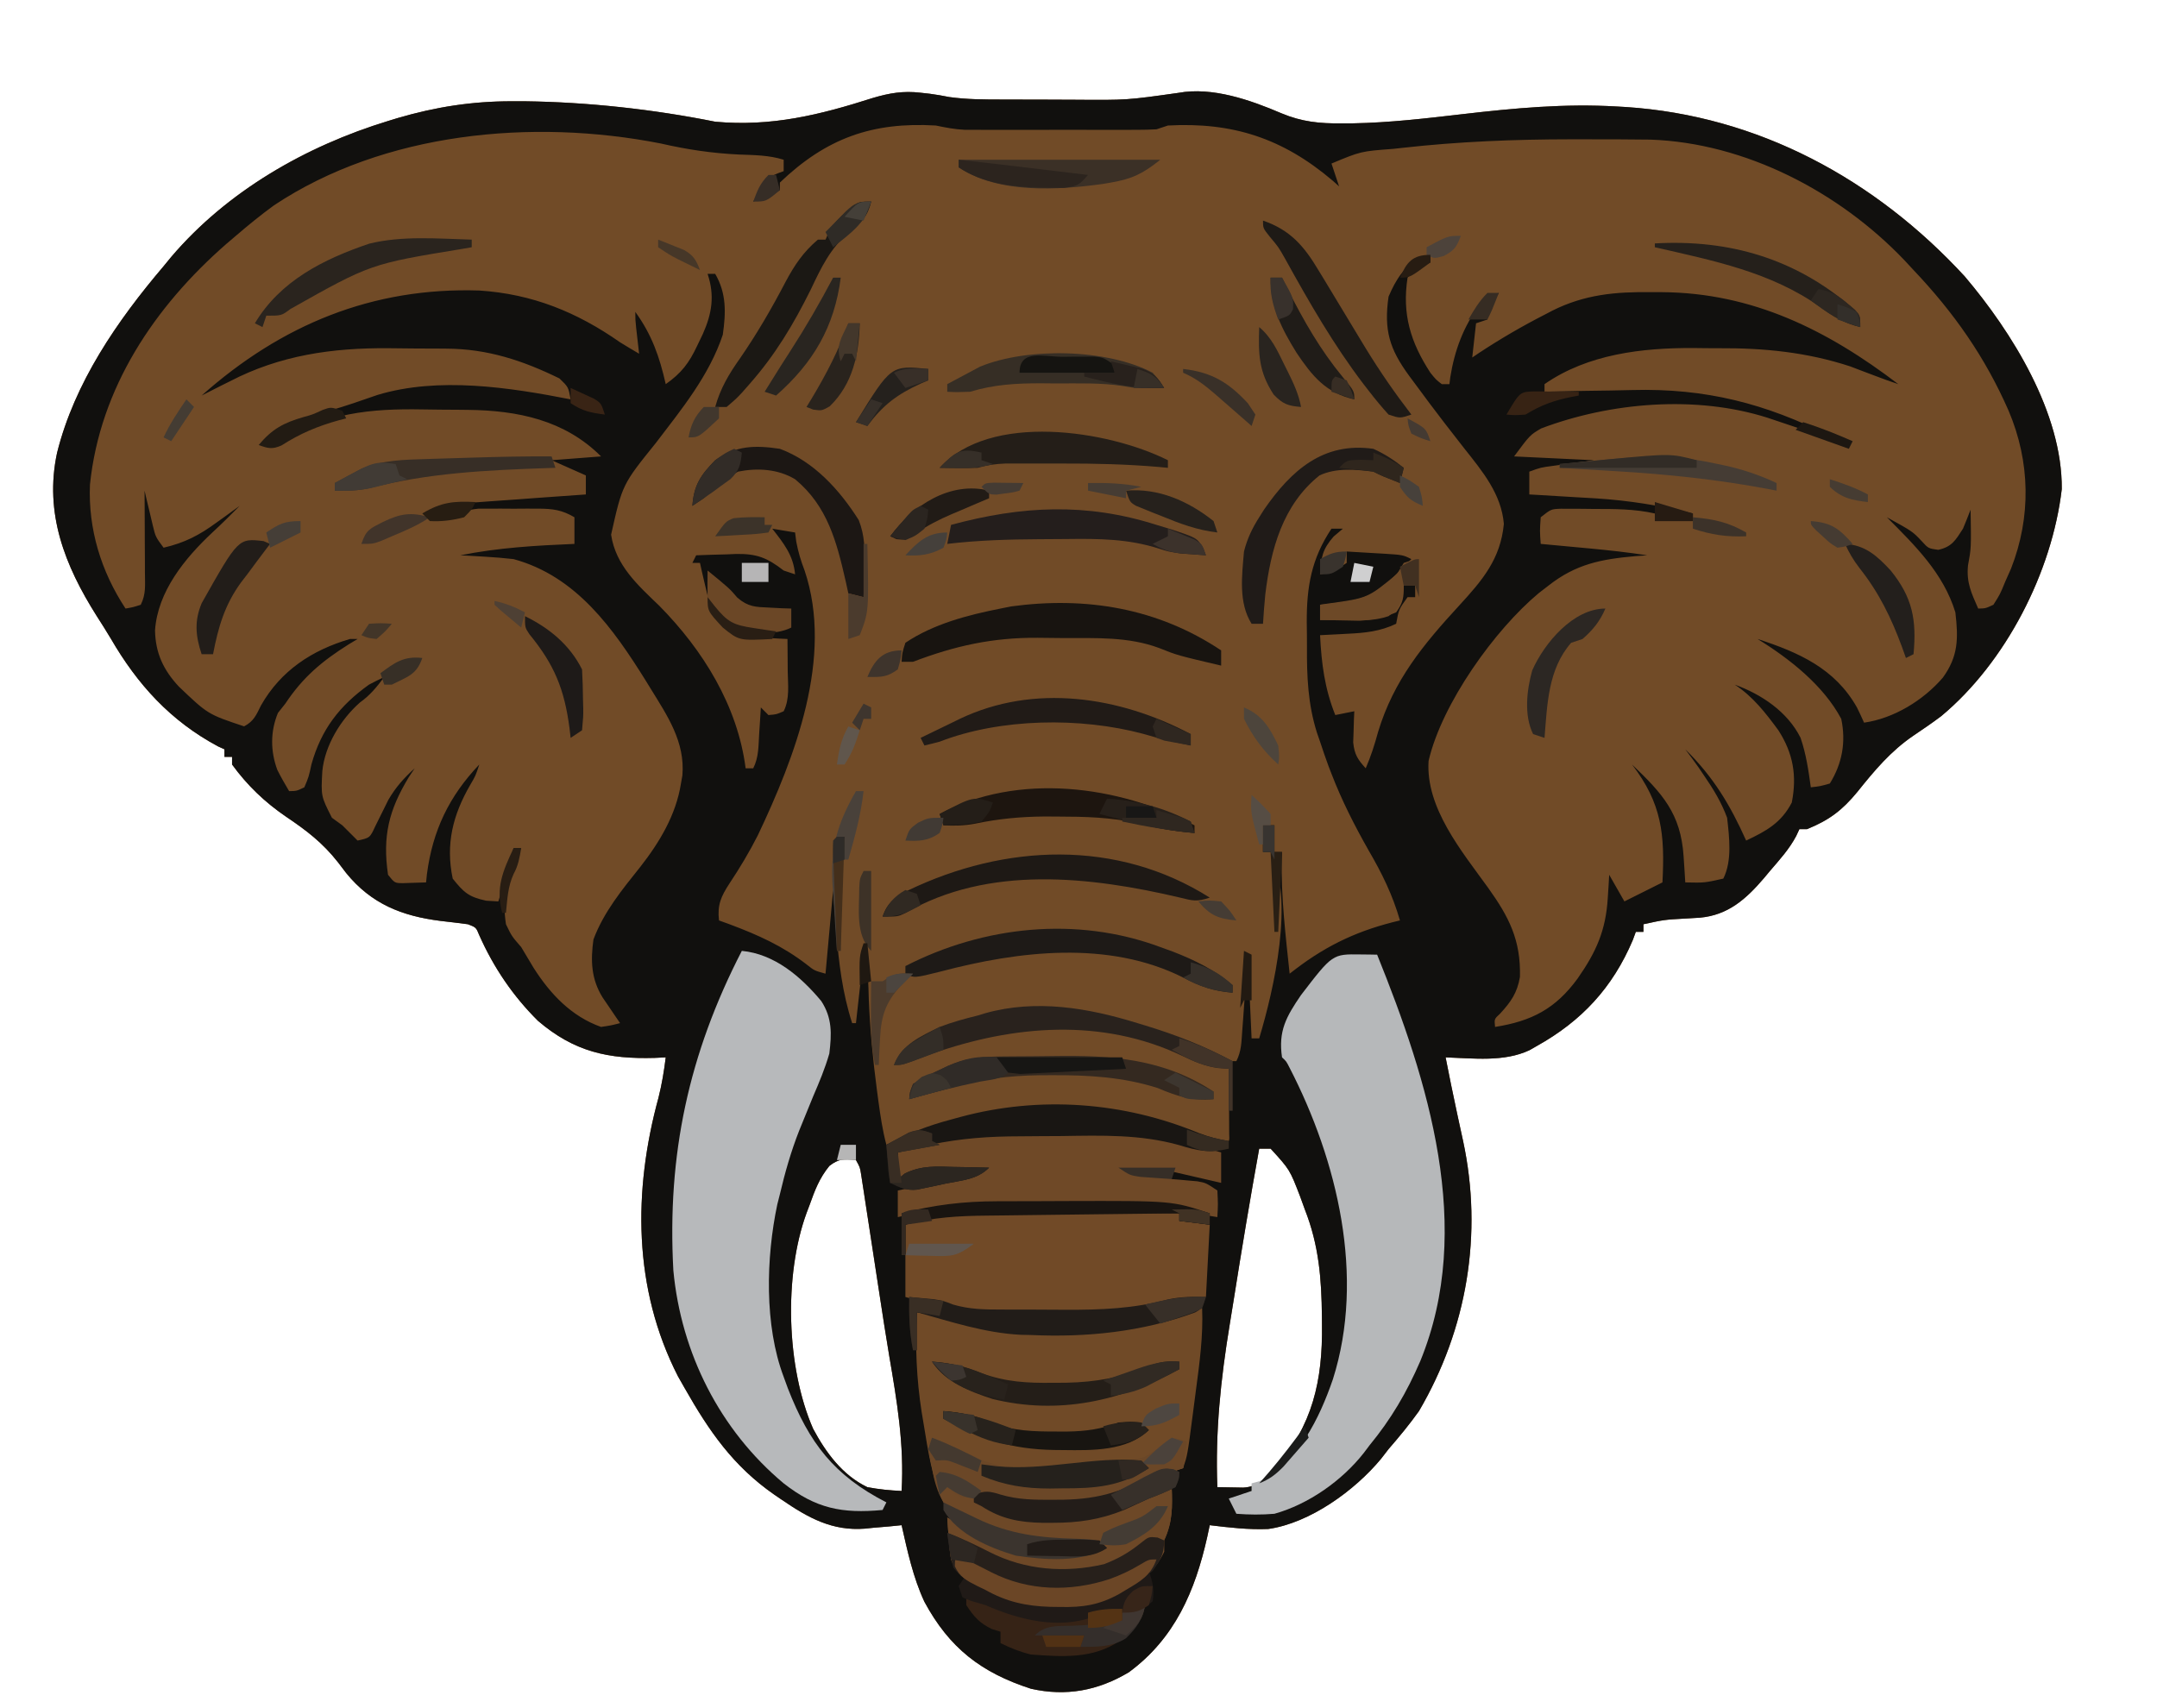 <?xml version="1.0" encoding="UTF-8"?>
<svg version="1.1" xmlns="http://www.w3.org/2000/svg" width="567" height="449">
<path d="M0 0 C0.813 0.09 1.627 0.18 2.465 0.273 C4.176 0.505 5.88 0.792 7.572 1.136 C12.23 1.788 16.81 1.788 21.508 1.793 C22.514 1.796 23.52 1.8 24.557 1.803 C26.684 1.808 28.81 1.81 30.937 1.81 C34.156 1.812 37.375 1.831 40.594 1.85 C54.282 1.953 54.282 1.953 67.795 0.044 C76.743 -1.608 86.762 1.929 94.901 5.411 C100.272 7.662 104.953 8.126 110.75 8.062 C112.197 8.058 112.197 8.058 113.674 8.053 C123.391 7.88 132.982 6.747 142.625 5.625 C156.158 4.051 169.42 2.822 183.062 3.625 C184.221 3.691 184.221 3.691 185.402 3.758 C220.25 6.043 251.011 22.744 274.535 48.312 C286.935 62.946 300.205 84.204 300.031 104.219 C297.482 125.986 285.352 149.751 268.348 163.906 C265.949 165.71 263.491 167.389 261 169.062 C255.046 173.118 250.766 178.247 246.293 183.836 C242.305 188.679 238.904 191.249 233.062 193.625 C232.403 193.625 231.743 193.625 231.062 193.625 C230.786 194.217 230.51 194.808 230.226 195.418 C228.399 198.884 225.854 201.662 223.312 204.625 C222.543 205.549 222.543 205.549 221.758 206.492 C217.071 211.98 212.319 216.253 204.848 216.906 C203.619 216.978 202.391 217.051 201.125 217.125 C195.522 217.436 195.522 217.436 190.062 218.625 C190.062 219.285 190.062 219.945 190.062 220.625 C189.403 220.625 188.743 220.625 188.062 220.625 C187.8 221.339 187.537 222.053 187.266 222.789 C181.945 235.331 173.811 244.064 162.062 250.625 C161.109 251.172 161.109 251.172 160.137 251.73 C153.403 254.911 145.32 253.863 138.062 253.625 C139.02 258.493 139.999 263.354 141.051 268.203 C141.227 269.022 141.403 269.841 141.585 270.684 C141.937 272.318 142.293 273.951 142.653 275.583 C147.907 300.029 143.722 324.99 131.062 346.625 C128.567 350.124 125.877 353.381 123.062 356.625 C122.092 357.88 122.092 357.88 121.102 359.16 C114.179 367.529 102.365 376.081 91.438 377.625 C86.301 377.845 81.156 377.244 76.062 376.625 C75.843 377.652 75.624 378.68 75.398 379.738 C72.229 393.886 66.907 406.382 54.801 415.289 C46.68 420.136 38.318 421.706 29.062 419.625 C15.938 415.38 7.594 408.881 1.054 396.755 C-1.906 390.396 -3.4 383.438 -4.938 376.625 C-6.531 376.785 -6.531 376.785 -8.156 376.949 C-9.583 377.071 -11.01 377.192 -12.438 377.312 C-13.134 377.385 -13.83 377.458 -14.547 377.533 C-23.176 378.212 -29.474 374.692 -36.438 369.938 C-37.42 369.267 -37.42 369.267 -38.423 368.583 C-49.22 361.064 -55.504 351.939 -61.938 340.625 C-62.529 339.585 -63.121 338.544 -63.73 337.473 C-75.541 314.367 -75.517 288.652 -68.84 264.211 C-67.946 260.659 -67.39 257.253 -66.938 253.625 C-67.893 253.671 -68.848 253.718 -69.832 253.766 C-82.029 254.106 -90.97 252.192 -100.52 244.023 C-107.133 237.464 -112.185 229.982 -115.965 221.488 C-116.797 219.451 -116.797 219.451 -118.938 218.625 C-121.33 218.307 -123.727 218.02 -126.125 217.75 C-136.264 216.473 -144.341 213.29 -150.953 205.141 C-151.649 204.228 -152.345 203.315 -153.062 202.375 C-157.09 197.225 -161.4 193.939 -166.753 190.343 C-172.338 186.522 -176.933 182.134 -180.938 176.625 C-180.938 175.965 -180.938 175.305 -180.938 174.625 C-181.597 174.625 -182.257 174.625 -182.938 174.625 C-182.938 173.965 -182.938 173.305 -182.938 172.625 C-183.478 172.381 -184.018 172.138 -184.574 171.887 C-197.101 165.199 -205.781 155.624 -212.809 143.523 C-214.007 141.509 -215.261 139.538 -216.527 137.566 C-224.871 124.36 -230.348 110.569 -226.938 94.688 C-222.348 76.225 -211.109 59.941 -198.938 45.625 C-198.276 44.818 -197.615 44.011 -196.934 43.18 C-182.179 25.844 -161.494 14.022 -139.938 7.438 C-139.119 7.187 -138.3 6.937 -137.456 6.679 C-127.46 3.741 -117.799 2.236 -107.375 2.25 C-106.287 2.249 -105.2 2.249 -104.079 2.248 C-87.443 2.461 -70.253 4.353 -53.938 7.625 C-39.172 8.973 -26.526 5.869 -12.499 1.381 C-8.139 0.094 -4.525 -0.529 0 0 Z M89.062 277.625 C86.689 290.733 84.497 303.868 82.418 317.026 C82.057 319.296 81.689 321.565 81.316 323.833 C78.948 338.225 77.496 352.034 78.062 366.625 C79.512 366.658 80.962 366.681 82.411 366.701 C83.219 366.715 84.026 366.729 84.858 366.744 C88.82 366.53 90.532 364.401 93.215 361.734 C103.096 350.454 105.777 338.606 105.562 323.812 C105.555 322.822 105.555 322.822 105.547 321.812 C105.454 311.81 104.751 302.996 101.062 293.625 C100.654 292.5 100.245 291.374 99.824 290.215 C97.105 283.149 97.105 283.149 92.062 277.625 C91.073 277.625 90.082 277.625 89.062 277.625 Z M-23.91 282.152 C-26.534 285.352 -27.75 288.569 -29.125 292.438 C-29.385 293.124 -29.644 293.81 -29.912 294.518 C-35.932 310.959 -35.255 335.169 -28.199 351.273 C-24.823 357.567 -20.481 363.484 -13.938 366.625 C-10.94 367.197 -7.984 367.49 -4.938 367.625 C-4.222 355.409 -6.159 343.965 -8.218 331.959 C-9.107 326.673 -9.915 321.373 -10.727 316.074 C-10.882 315.059 -11.038 314.045 -11.199 312.999 C-11.834 308.86 -12.468 304.721 -13.098 300.582 C-13.545 297.649 -13.997 294.717 -14.449 291.785 C-14.584 290.89 -14.72 289.996 -14.859 289.074 C-14.986 288.253 -15.114 287.432 -15.245 286.586 C-15.41 285.507 -15.41 285.507 -15.578 284.406 C-15.876 282.53 -15.876 282.53 -16.938 280.625 C-19.989 280.286 -21.439 280.239 -23.91 282.152 Z " fill="#714B27" transform="translate(241.938,24.375)"/>
<path d="M0 0 C0.813 0.09 1.627 0.18 2.465 0.273 C4.176 0.505 5.88 0.792 7.572 1.136 C12.23 1.788 16.81 1.788 21.508 1.793 C22.514 1.796 23.52 1.8 24.557 1.803 C26.684 1.808 28.81 1.81 30.937 1.81 C34.156 1.812 37.375 1.831 40.594 1.85 C54.282 1.953 54.282 1.953 67.795 0.044 C76.743 -1.608 86.762 1.929 94.901 5.411 C100.272 7.662 104.953 8.126 110.75 8.062 C112.197 8.058 112.197 8.058 113.674 8.053 C123.391 7.88 132.982 6.747 142.625 5.625 C156.158 4.051 169.42 2.822 183.062 3.625 C184.221 3.691 184.221 3.691 185.402 3.758 C220.25 6.043 251.011 22.744 274.535 48.312 C286.935 62.946 300.205 84.204 300.031 104.219 C297.482 125.986 285.352 149.751 268.348 163.906 C265.949 165.71 263.491 167.389 261 169.062 C255.046 173.118 250.766 178.247 246.293 183.836 C242.305 188.679 238.904 191.249 233.062 193.625 C232.403 193.625 231.743 193.625 231.062 193.625 C230.786 194.217 230.51 194.808 230.226 195.418 C228.399 198.884 225.854 201.662 223.312 204.625 C222.543 205.549 222.543 205.549 221.758 206.492 C217.071 211.98 212.319 216.253 204.848 216.906 C203.619 216.978 202.391 217.051 201.125 217.125 C195.522 217.436 195.522 217.436 190.062 218.625 C190.062 219.285 190.062 219.945 190.062 220.625 C189.403 220.625 188.743 220.625 188.062 220.625 C187.8 221.339 187.537 222.053 187.266 222.789 C181.945 235.331 173.811 244.064 162.062 250.625 C161.109 251.172 161.109 251.172 160.137 251.73 C153.403 254.911 145.32 253.863 138.062 253.625 C139.02 258.493 139.999 263.354 141.051 268.203 C141.227 269.022 141.403 269.841 141.585 270.684 C141.937 272.318 142.293 273.951 142.653 275.583 C147.907 300.029 143.722 324.99 131.062 346.625 C128.567 350.124 125.877 353.381 123.062 356.625 C122.092 357.88 122.092 357.88 121.102 359.16 C114.179 367.529 102.365 376.081 91.438 377.625 C86.301 377.845 81.156 377.244 76.062 376.625 C75.843 377.652 75.624 378.68 75.398 379.738 C72.229 393.886 66.907 406.382 54.801 415.289 C46.68 420.136 38.318 421.706 29.062 419.625 C15.938 415.38 7.594 408.881 1.054 396.755 C-1.906 390.396 -3.4 383.438 -4.938 376.625 C-6.531 376.785 -6.531 376.785 -8.156 376.949 C-9.583 377.071 -11.01 377.192 -12.438 377.312 C-13.134 377.385 -13.83 377.458 -14.547 377.533 C-23.176 378.212 -29.474 374.692 -36.438 369.938 C-37.42 369.267 -37.42 369.267 -38.423 368.583 C-49.22 361.064 -55.504 351.939 -61.938 340.625 C-62.529 339.585 -63.121 338.544 -63.73 337.473 C-75.541 314.367 -75.517 288.652 -68.84 264.211 C-67.946 260.659 -67.39 257.253 -66.938 253.625 C-67.893 253.671 -68.848 253.718 -69.832 253.766 C-82.029 254.106 -90.97 252.192 -100.52 244.023 C-107.133 237.464 -112.185 229.982 -115.965 221.488 C-116.797 219.451 -116.797 219.451 -118.938 218.625 C-121.33 218.307 -123.727 218.02 -126.125 217.75 C-136.264 216.473 -144.341 213.29 -150.953 205.141 C-151.649 204.228 -152.345 203.315 -153.062 202.375 C-157.09 197.225 -161.4 193.939 -166.753 190.343 C-172.338 186.522 -176.933 182.134 -180.938 176.625 C-180.938 175.965 -180.938 175.305 -180.938 174.625 C-181.597 174.625 -182.257 174.625 -182.938 174.625 C-182.938 173.965 -182.938 173.305 -182.938 172.625 C-183.478 172.381 -184.018 172.138 -184.574 171.887 C-197.101 165.199 -205.781 155.624 -212.809 143.523 C-214.007 141.509 -215.261 139.538 -216.527 137.566 C-224.871 124.36 -230.348 110.569 -226.938 94.688 C-222.348 76.225 -211.109 59.941 -198.938 45.625 C-198.276 44.818 -197.615 44.011 -196.934 43.18 C-182.179 25.844 -161.494 14.022 -139.938 7.438 C-139.119 7.187 -138.3 6.937 -137.456 6.679 C-127.46 3.741 -117.799 2.236 -107.375 2.25 C-106.287 2.249 -105.2 2.249 -104.079 2.248 C-87.443 2.461 -70.253 4.353 -53.938 7.625 C-39.172 8.973 -26.526 5.869 -12.499 1.381 C-8.139 0.094 -4.525 -0.529 0 0 Z M-36.938 23.625 C-36.938 24.285 -36.938 24.945 -36.938 25.625 C-39.27 26.831 -41.434 27.79 -43.938 28.625 C-39.938 22.054 -39.938 22.054 -35.938 20.625 C-35.938 19.635 -35.938 18.645 -35.938 17.625 C-39.811 16.404 -43.728 16.405 -47.75 16.25 C-54.807 15.916 -61.382 14.927 -68.277 13.344 C-101.969 6.728 -140.998 10.359 -169.938 29.625 C-173.401 32.151 -176.688 34.83 -179.938 37.625 C-180.76 38.325 -181.582 39.025 -182.43 39.746 C-201.286 56.223 -215.655 77.561 -218.289 103.023 C-218.788 114.714 -215.382 125.838 -208.938 135.625 C-206.962 135.277 -206.962 135.277 -204.938 134.625 C-203.528 131.807 -203.826 129.452 -203.84 126.305 C-203.845 124.419 -203.845 124.419 -203.85 122.496 C-203.858 121.177 -203.866 119.859 -203.875 118.5 C-203.88 117.16 -203.885 115.82 -203.889 114.48 C-203.9 111.195 -203.917 107.91 -203.938 104.625 C-203.744 105.456 -203.551 106.288 -203.352 107.145 C-203.091 108.231 -202.831 109.318 -202.562 110.438 C-202.307 111.516 -202.052 112.595 -201.789 113.707 C-201.05 116.78 -201.05 116.78 -198.938 119.625 C-193.403 118.342 -189.556 116.347 -185 113 C-184.412 112.58 -183.823 112.16 -183.217 111.727 C-181.784 110.701 -180.36 109.664 -178.938 108.625 C-181.305 111.013 -183.674 113.382 -186.148 115.66 C-193.363 122.419 -200.507 131.164 -201.188 141.375 C-201.067 147.353 -198.982 151.77 -194.938 156.125 C-187.287 163.427 -187.287 163.427 -177.77 166.598 C-175.208 165.238 -174.597 163.642 -173.312 161.062 C-168.12 151.943 -159.916 146.542 -149.938 143.625 C-149.278 143.625 -148.618 143.625 -147.938 143.625 C-148.723 144.098 -149.508 144.571 -150.316 145.059 C-157.342 149.481 -162.355 153.712 -166.938 160.625 C-167.897 161.832 -167.897 161.832 -168.875 163.062 C-170.891 167.924 -170.869 173.121 -169.035 178.051 C-168.086 179.953 -167.021 181.796 -165.938 183.625 C-163.964 183.6 -163.964 183.6 -161.938 182.625 C-160.78 179.886 -160.78 179.886 -160.062 176.562 C-157.476 167.364 -152.69 161.182 -144.938 155.625 C-143.618 154.931 -142.288 154.256 -140.938 153.625 C-142.904 156.247 -144.629 158.405 -147.312 160.312 C-152.365 164.763 -156.535 171.589 -157.211 178.367 C-157.57 184.946 -157.57 184.946 -154.688 190.625 C-153.78 191.285 -152.873 191.945 -151.938 192.625 C-150.604 193.958 -149.271 195.292 -147.938 196.625 C-144.698 195.908 -144.698 195.908 -143.289 192.859 C-142.143 190.547 -140.997 188.234 -139.852 185.922 C-137.902 182.564 -135.791 180.234 -132.938 177.625 C-133.443 178.389 -133.948 179.154 -134.469 179.941 C-139.717 188.595 -141.427 195.437 -139.938 205.625 C-138.176 207.808 -138.176 207.808 -135.992 207.82 C-133.974 207.755 -131.956 207.69 -129.938 207.625 C-129.863 206.898 -129.788 206.171 -129.711 205.422 C-128.219 194.011 -123.876 184.942 -115.938 176.625 C-116.938 179.625 -116.938 179.625 -118.348 182.016 C-122.902 189.897 -124.833 197.55 -122.938 206.625 C-120.032 210.269 -118.727 211.457 -114.125 212.438 C-113.073 212.499 -112.021 212.561 -110.938 212.625 C-110.457 211.042 -109.978 209.459 -109.5 207.875 C-109.233 206.993 -108.966 206.112 -108.691 205.203 C-108.053 203.019 -107.47 200.837 -106.938 198.625 C-106.278 198.625 -105.618 198.625 -104.938 198.625 C-105.226 199.147 -105.515 199.669 -105.812 200.207 C-108.915 206.358 -109.982 211.763 -108.938 218.625 C-107.433 221.759 -107.433 221.759 -104.938 224.625 C-103.847 226.433 -102.764 228.246 -101.688 230.062 C-97.326 236.928 -91.771 242.84 -83.938 245.625 C-81.308 245.229 -81.308 245.229 -78.938 244.625 C-79.359 244.01 -79.781 243.395 -80.215 242.762 C-80.763 241.953 -81.311 241.145 -81.875 240.312 C-82.42 239.512 -82.966 238.711 -83.527 237.887 C-86.548 233.042 -86.718 228.165 -85.938 222.625 C-83.235 215.392 -78.394 209.522 -73.632 203.55 C-68.551 197.062 -64.235 189.859 -62.938 181.625 C-62.812 180.916 -62.687 180.207 -62.559 179.477 C-61.832 170.666 -66.492 163.836 -70.938 156.625 C-71.539 155.646 -71.539 155.646 -72.153 154.647 C-80.736 140.873 -90.448 127.113 -106.938 122.625 C-109.389 122.347 -111.849 122.139 -114.312 122 C-115.558 121.925 -116.803 121.85 -118.086 121.773 C-119.027 121.724 -119.968 121.675 -120.938 121.625 C-110.971 119.612 -101.068 119.053 -90.938 118.625 C-90.938 116.315 -90.938 114.005 -90.938 111.625 C-94.194 109.694 -96.639 109.368 -100.402 109.359 C-101.973 109.356 -101.973 109.356 -103.576 109.352 C-105.209 109.363 -105.209 109.363 -106.875 109.375 C-107.96 109.367 -109.044 109.36 -110.162 109.352 C-111.735 109.355 -111.735 109.355 -113.34 109.359 C-114.294 109.362 -115.247 109.364 -116.23 109.366 C-119.133 109.644 -121.27 110.488 -123.938 111.625 C-126.75 111.75 -126.75 111.75 -128.938 111.625 C-125.288 108.047 -121.304 107.984 -116.453 107.676 C-115.638 107.613 -114.822 107.551 -113.982 107.487 C-111.384 107.291 -108.786 107.114 -106.188 106.938 C-104.423 106.808 -102.659 106.677 -100.895 106.545 C-96.576 106.224 -92.257 105.92 -87.938 105.625 C-87.938 103.975 -87.938 102.325 -87.938 100.625 C-90.907 99.305 -93.877 97.985 -96.938 96.625 C-90.502 96.13 -90.502 96.13 -83.938 95.625 C-93.489 86.073 -105.851 83.524 -119.004 83.387 C-120.138 83.375 -120.138 83.375 -121.295 83.362 C-122.889 83.349 -124.483 83.338 -126.077 83.33 C-127.68 83.318 -129.283 83.298 -130.885 83.268 C-144.396 83.019 -156.502 84.164 -168.168 91.77 C-169.938 92.625 -169.938 92.625 -172.938 91.625 C-167.273 87.627 -161.979 85.503 -155.324 83.602 C-151.058 82.371 -146.882 80.92 -142.691 79.457 C-126.681 74.62 -108.03 77.47 -91.938 80.625 C-92.531 77.383 -92.531 77.383 -94.875 75.125 C-104.555 70.384 -113.84 67.321 -124.652 67.289 C-125.466 67.282 -126.28 67.276 -127.119 67.269 C-128.836 67.259 -130.553 67.254 -132.27 67.254 C-134.837 67.25 -137.403 67.214 -139.971 67.176 C-154.612 67.073 -168.348 69.027 -181.5 75.875 C-182.234 76.239 -182.968 76.602 -183.725 76.977 C-185.47 77.844 -187.205 78.732 -188.938 79.625 C-167.959 60.97 -143.985 51.097 -115.934 52.008 C-101.991 52.913 -90.266 57.689 -78.938 65.625 C-77.28 66.64 -75.618 67.649 -73.938 68.625 C-74.01 67.999 -74.082 67.372 -74.156 66.727 C-74.249 65.909 -74.342 65.092 -74.438 64.25 C-74.53 63.438 -74.623 62.626 -74.719 61.789 C-74.938 59.625 -74.938 59.625 -74.938 57.625 C-70.601 63.607 -68.56 69.447 -66.938 76.625 C-62.825 73.723 -60.824 71.101 -58.688 66.562 C-58.187 65.52 -57.687 64.477 -57.172 63.402 C-54.776 58.012 -54.037 53.326 -55.938 47.625 C-55.278 47.625 -54.617 47.625 -53.938 47.625 C-50.946 52.785 -51.115 57.83 -51.938 63.625 C-55.503 74.348 -62.763 83.207 -69.535 92.082 C-78.349 103.015 -78.349 103.015 -81.301 116.203 C-80.084 124.316 -74.278 129.459 -68.629 134.898 C-57.152 146.525 -48.045 161.184 -45.938 177.625 C-45.278 177.625 -44.617 177.625 -43.938 177.625 C-42.457 174.663 -42.584 171.79 -42.375 168.5 C-42.291 167.219 -42.207 165.937 -42.121 164.617 C-42.061 163.63 -42 162.642 -41.938 161.625 C-41.278 162.285 -40.617 162.945 -39.938 163.625 C-37.854 163.458 -37.854 163.458 -35.938 162.625 C-34.283 159.315 -34.837 155.634 -34.875 152 C-34.88 151.198 -34.884 150.396 -34.889 149.57 C-34.9 147.589 -34.918 145.607 -34.938 143.625 C-35.746 143.588 -36.554 143.55 -37.387 143.512 C-38.99 143.413 -38.99 143.413 -40.625 143.312 C-42.209 143.225 -42.209 143.225 -43.824 143.137 C-48.082 142.437 -50.684 140.945 -53.645 137.828 C-55.261 135.074 -55.915 132.484 -56.625 129.375 C-56.876 128.297 -57.128 127.22 -57.387 126.109 C-57.568 125.29 -57.75 124.47 -57.938 123.625 C-58.597 123.625 -59.258 123.625 -59.938 123.625 C-59.608 122.965 -59.278 122.305 -58.938 121.625 C-56.228 121.516 -53.523 121.437 -50.812 121.375 C-50.052 121.341 -49.291 121.308 -48.508 121.273 C-43.088 121.18 -40.334 122.207 -35.938 125.625 C-34.947 125.955 -33.958 126.285 -32.938 126.625 C-33.394 121.598 -35.93 118.476 -38.938 114.625 C-35.968 115.12 -35.968 115.12 -32.938 115.625 C-32.834 116.429 -32.731 117.234 -32.625 118.062 C-32.084 120.867 -31.435 123.024 -30.43 125.648 C-22.776 148.406 -33.001 174.722 -42.725 195.23 C-44.947 199.618 -47.472 203.826 -50.195 207.922 C-52.403 211.307 -53.415 213.56 -52.938 217.625 C-51.971 217.977 -51.004 218.329 -50.008 218.691 C-42.623 221.463 -36.199 224.347 -29.891 229.207 C-27.893 230.807 -27.893 230.807 -24.938 231.625 C-24.277 224.365 -23.617 217.105 -22.938 209.625 C-22.669 213.173 -22.401 216.72 -22.125 220.375 C-21.446 228.727 -20.52 236.62 -17.938 244.625 C-17.608 244.625 -17.277 244.625 -16.938 244.625 C-16.277 238.685 -15.617 232.745 -14.938 226.625 C-13.638 230.523 -13.697 234.307 -13.562 238.375 C-13.237 246.352 -12.489 254.211 -11.438 262.125 C-11.307 263.11 -11.176 264.094 -11.042 265.108 C-10.504 269.01 -9.954 272.816 -8.938 276.625 C-7.762 276.225 -7.762 276.225 -6.562 275.816 C-2.041 274.33 2.506 272.939 7.062 271.562 C7.939 271.294 8.816 271.025 9.719 270.748 C10.575 270.49 11.431 270.231 12.312 269.965 C13.081 269.731 13.849 269.498 14.641 269.258 C33.869 264.235 55.234 267.097 73.32 274.539 C75.582 275.435 77.667 276.217 80.062 276.625 C81.267 275.641 81.267 275.641 81.176 273.767 C81.168 272.581 81.168 272.581 81.16 271.371 C81.155 270.09 81.155 270.09 81.15 268.783 C81.142 267.885 81.134 266.988 81.125 266.062 C81.118 264.71 81.118 264.71 81.111 263.33 C81.1 261.095 81.083 258.86 81.062 256.625 C80.045 256.261 80.045 256.261 79.008 255.891 C78.077 255.555 77.146 255.22 76.188 254.875 C75.173 254.51 74.159 254.145 73.113 253.77 C70.484 252.783 67.943 251.695 65.375 250.562 C40.855 240.793 16.58 246.129 -6.938 255.625 C2.831 245.203 16.365 241.785 30.289 241.223 C39.683 241.068 48.132 242.854 57.062 245.625 C58.066 245.93 58.066 245.93 59.089 246.241 C66.403 248.486 73.269 251.098 80.062 254.625 C81.052 254.625 82.043 254.625 83.062 254.625 C84.389 251.973 84.382 249.703 84.598 246.742 C84.685 245.576 84.772 244.409 84.861 243.207 C84.948 241.984 85.035 240.76 85.125 239.5 C85.216 238.269 85.307 237.038 85.4 235.77 C85.625 232.722 85.844 229.673 86.062 226.625 C86.392 233.885 86.722 241.145 87.062 248.625 C87.722 248.625 88.382 248.625 89.062 248.625 C92.979 235.564 98.342 212.185 92.062 199.625 C91.403 199.625 90.743 199.625 90.062 199.625 C90.062 197.315 90.062 195.005 90.062 192.625 C91.052 192.625 92.043 192.625 93.062 192.625 C93.062 194.935 93.062 197.245 93.062 199.625 C93.722 199.625 94.382 199.625 95.062 199.625 C95.028 200.451 95.028 200.451 94.992 201.293 C94.772 211.457 96.005 221.531 97.062 231.625 C97.845 231.022 97.845 231.022 98.643 230.407 C107.232 223.864 115.528 220.088 126.062 217.625 C124.127 210.909 121.326 205.206 117.812 199.188 C114.1 192.632 110.771 186.097 108.062 179.062 C107.797 178.374 107.531 177.686 107.257 176.977 C106.478 174.873 105.762 172.757 105.062 170.625 C104.649 169.433 104.649 169.433 104.226 168.218 C101.868 160.729 101.569 153.448 101.616 145.673 C101.625 143.561 101.596 141.453 101.564 139.342 C101.516 129.888 102.78 122.549 108.062 114.625 C109.052 114.625 110.043 114.625 111.062 114.625 C110.258 115.306 109.454 115.986 108.625 116.688 C105.64 120.11 105.325 122.168 105.062 126.625 C108.024 126.012 109.443 125.371 112.062 123.625 C112.062 122.635 112.062 121.645 112.062 120.625 C114.521 120.766 116.979 120.912 119.438 121.062 C120.136 121.102 120.835 121.141 121.555 121.182 C126.836 121.512 126.836 121.512 129.062 122.625 C127.396 124.292 125.729 125.958 124.062 127.625 C123.351 128.4 123.351 128.4 122.625 129.191 C117.972 133.461 111.091 134.087 105.062 134.625 C105.062 135.945 105.062 137.265 105.062 138.625 C107.271 138.679 109.479 138.718 111.688 138.75 C112.917 138.773 114.147 138.796 115.414 138.82 C119.037 138.626 121.733 138.037 125.062 136.625 C126.9 134.035 127.062 132.84 127.062 129.625 C128.053 129.625 129.042 129.625 130.062 129.625 C130.062 130.615 130.062 131.605 130.062 132.625 C129.403 132.625 128.743 132.625 128.062 132.625 C125.747 135.846 125.747 135.846 125.062 139.625 C120.844 141.64 116.854 142.039 112.25 142.25 C111.557 142.289 110.864 142.327 110.15 142.367 C108.455 142.461 106.759 142.544 105.062 142.625 C105.428 150.08 106.272 156.674 109.062 163.625 C110.713 163.295 112.362 162.965 114.062 162.625 C114.01 163.746 114.01 163.746 113.957 164.891 C113.93 165.875 113.903 166.86 113.875 167.875 C113.823 169.337 113.823 169.337 113.77 170.828 C114.102 174 114.949 175.295 117.062 177.625 C118.423 174.485 119.416 171.356 120.312 168.062 C124.416 154.466 132.236 145.053 141.633 134.828 C147.754 128.162 152.487 122.615 153.375 113.375 C152.72 105.516 147.766 99.571 143 93.562 C141.845 92.079 140.692 90.595 139.539 89.109 C138.961 88.366 138.382 87.623 137.786 86.857 C135.1 83.378 132.479 79.853 129.875 76.312 C129.418 75.697 128.961 75.081 128.49 74.447 C123.326 67.412 121.796 62.426 123.062 53.625 C125.029 49.054 127.167 45.495 131.77 43.383 C132.526 43.133 133.283 42.883 134.062 42.625 C134.062 43.285 134.062 43.945 134.062 44.625 C133.444 44.914 132.825 45.203 132.188 45.5 C129.929 46.562 129.929 46.562 128.062 48.625 C126.579 58.182 128.845 65.627 134.062 73.625 C135.524 75.439 135.524 75.439 137.062 76.625 C137.722 76.625 138.382 76.625 139.062 76.625 C139.137 76.031 139.212 75.436 139.289 74.824 C140.416 67.719 142.767 61.453 147.062 55.625 C149.762 53.809 149.762 53.809 152.062 52.625 C151.567 53.409 151.072 54.193 150.562 55 C148.897 57.411 148.897 57.411 149.062 59.625 C147.577 60.12 147.577 60.12 146.062 60.625 C145.732 63.595 145.403 66.565 145.062 69.625 C145.671 69.213 146.279 68.8 146.906 68.375 C152.512 64.682 158.212 61.365 164.188 58.312 C164.831 57.975 165.475 57.638 166.139 57.291 C174.605 53.054 182.691 52.315 192.062 52.438 C192.996 52.438 193.929 52.439 194.891 52.439 C218.734 52.589 238.415 62.406 257.062 76.625 C255.105 75.972 253.161 75.279 251.234 74.539 C250.105 74.114 248.976 73.688 247.812 73.25 C246.714 72.83 245.616 72.41 244.484 71.977 C233.083 68.231 221.827 67.11 209.911 67.179 C207.695 67.187 205.481 67.159 203.266 67.127 C189.734 67.061 175.445 68.712 164.062 76.625 C164.062 77.285 164.062 77.945 164.062 78.625 C165.26 78.594 166.458 78.562 167.692 78.53 C172.24 78.419 176.787 78.352 181.335 78.295 C183.285 78.266 185.234 78.225 187.182 78.172 C206.321 77.668 222.154 81.683 239.191 90.305 C241.99 91.834 241.99 91.834 245.062 91.625 C241.485 91.625 239.719 91.321 236.465 90.164 C235.587 89.858 234.709 89.552 233.805 89.237 C232.879 88.911 231.954 88.585 231 88.25 C229.082 87.601 227.163 86.956 225.242 86.316 C224.381 86.027 223.52 85.738 222.632 85.44 C203.881 79.495 181.431 81.363 163.176 88.27 C160.235 90.006 160.235 90.006 156.062 95.625 C162.993 95.955 169.923 96.285 177.062 96.625 C173.514 97.113 169.966 97.602 166.418 98.09 C163.079 98.529 163.079 98.529 160.062 99.625 C160.062 101.605 160.062 103.585 160.062 105.625 C160.868 105.67 161.673 105.715 162.502 105.761 C165.563 105.937 168.624 106.123 171.684 106.315 C173.63 106.434 175.577 106.542 177.523 106.65 C186.312 107.211 194.512 108.542 203.062 110.625 C203.062 111.285 203.062 111.945 203.062 112.625 C199.762 112.625 196.463 112.625 193.062 112.625 C193.062 111.965 193.062 111.305 193.062 110.625 C187.661 109.41 182.451 109.441 176.938 109.438 C175.936 109.425 174.934 109.413 173.902 109.4 C172.942 109.398 171.982 109.397 170.992 109.395 C169.681 109.388 169.681 109.388 168.343 109.382 C165.783 109.477 165.783 109.477 163.062 111.625 C162.812 115.209 162.812 115.209 163.062 118.625 C163.662 118.68 164.261 118.736 164.879 118.793 C167.628 119.048 170.376 119.305 173.125 119.562 C174.068 119.65 175.011 119.737 175.982 119.826 C181.034 120.301 186.047 120.853 191.062 121.625 C189.504 121.737 189.504 121.737 187.914 121.852 C178.98 122.634 172.278 123.921 165.062 129.625 C163.819 130.584 163.819 130.584 162.551 131.562 C150.988 141.195 137.097 160.567 133.586 175.676 C132.775 188.032 142.324 199.444 149.204 208.995 C154.733 216.722 157.85 222.779 157.602 232.488 C156.882 236.677 155.222 239.059 152.375 242.137 C150.842 243.544 150.842 243.544 151.062 245.625 C160.683 244.098 166.964 240.858 172.797 232.851 C177.663 225.87 180.165 220.277 180.688 211.75 C180.8 210.021 180.8 210.021 180.914 208.258 C180.963 207.389 181.012 206.52 181.062 205.625 C183.042 209.09 183.042 209.09 185.062 212.625 C188.363 210.975 191.662 209.325 195.062 207.625 C195.72 195.038 194.94 186.905 187.062 176.625 C195.002 184.218 199.897 189.48 200.625 200.812 C200.751 202.721 200.751 202.721 200.879 204.668 C200.939 205.644 201 206.62 201.062 207.625 C206.146 207.738 206.146 207.738 211.062 206.625 C213.428 201.895 212.627 195.738 212.062 190.625 C210.556 186.581 208.504 183.171 206.062 179.625 C205.564 178.888 205.065 178.15 204.551 177.391 C203.424 175.776 202.249 174.196 201.062 172.625 C208.473 179.918 212.852 187.23 217.062 196.625 C222.371 194.119 226.314 191.943 229.062 186.625 C230.449 179.554 229.428 173.699 225.559 167.66 C222.193 163.083 218.871 158.769 214.062 155.625 C221.095 158.168 227.928 162.743 231.355 169.582 C232.818 173.807 233.455 178.208 234.062 182.625 C236.507 182.351 236.507 182.351 239.062 181.625 C242.314 176.356 243.345 170.727 242.062 164.625 C237.382 155.818 228.442 148.782 220.062 143.625 C230.873 147.149 240.408 151.357 246.188 161.625 C246.835 162.947 247.47 164.277 248.062 165.625 C255.899 164.503 263.602 159.772 268.75 153.812 C272.849 148.162 272.857 143.505 272.062 136.625 C268.917 126.332 261.467 119.053 254.062 111.625 C260.797 115.344 260.797 115.344 263.188 117.875 C264.958 119.823 264.958 119.823 267.562 120.188 C271.161 119.378 272.098 117.673 274.062 114.625 C274.752 112.968 275.423 111.302 276.062 109.625 C276.227 119.742 276.227 119.742 275.375 124.312 C274.949 128.829 276.252 131.496 278.062 135.625 C279.981 135.595 279.981 135.595 282.062 134.625 C283.809 131.878 283.809 131.878 285.188 128.5 C285.685 127.384 286.183 126.267 286.695 125.117 C292.015 111.529 291.769 97.089 286.062 83.625 C279.866 69.486 271.693 57.843 261.062 46.625 C260.218 45.716 259.374 44.807 258.504 43.871 C241.458 26.083 216.915 13.203 191.903 12.334 C190.125 12.309 188.348 12.294 186.57 12.289 C185.597 12.281 184.624 12.273 183.622 12.264 C180.477 12.245 177.333 12.245 174.188 12.25 C173.113 12.249 172.039 12.248 170.933 12.248 C156.096 12.261 141.434 12.845 126.688 14.5 C125.508 14.63 125.508 14.63 124.305 14.763 C115.763 15.404 115.763 15.404 108.062 18.625 C108.722 20.605 109.382 22.585 110.062 24.625 C109.491 24.117 108.92 23.609 108.332 23.086 C95.209 11.945 82.033 7.698 65.062 8.625 C63.578 9.12 63.578 9.12 62.062 9.625 C60.356 9.718 58.645 9.753 56.936 9.754 C55.369 9.759 55.369 9.759 53.77 9.764 C52.642 9.762 51.514 9.76 50.352 9.758 C49.191 9.759 48.031 9.76 46.836 9.761 C44.379 9.761 41.923 9.76 39.467 9.755 C35.71 9.75 31.953 9.755 28.195 9.762 C25.81 9.761 23.424 9.76 21.039 9.758 C19.915 9.76 18.791 9.762 17.633 9.764 C16.582 9.761 15.531 9.758 14.448 9.754 C13.526 9.754 12.605 9.753 11.656 9.752 C9.03 9.623 6.63 9.17 4.062 8.625 C-12.624 7.643 -24.721 11.939 -36.938 23.625 Z M89.062 277.625 C86.689 290.733 84.497 303.868 82.418 317.026 C82.057 319.296 81.689 321.565 81.316 323.833 C78.948 338.225 77.496 352.034 78.062 366.625 C79.512 366.658 80.962 366.681 82.411 366.701 C83.219 366.715 84.026 366.729 84.858 366.744 C88.82 366.53 90.532 364.401 93.215 361.734 C103.096 350.454 105.777 338.606 105.562 323.812 C105.555 322.822 105.555 322.822 105.547 321.812 C105.454 311.81 104.751 302.996 101.062 293.625 C100.654 292.5 100.245 291.374 99.824 290.215 C97.105 283.149 97.105 283.149 92.062 277.625 C91.073 277.625 90.082 277.625 89.062 277.625 Z M-23.91 282.152 C-26.534 285.352 -27.75 288.569 -29.125 292.438 C-29.385 293.124 -29.644 293.81 -29.912 294.518 C-35.932 310.959 -35.255 335.169 -28.199 351.273 C-24.823 357.567 -20.481 363.484 -13.938 366.625 C-10.94 367.197 -7.984 367.49 -4.938 367.625 C-4.222 355.409 -6.159 343.965 -8.218 331.959 C-9.107 326.673 -9.915 321.373 -10.727 316.074 C-10.882 315.059 -11.038 314.045 -11.199 312.999 C-11.834 308.86 -12.468 304.721 -13.098 300.582 C-13.545 297.649 -13.997 294.717 -14.449 291.785 C-14.584 290.89 -14.72 289.996 -14.859 289.074 C-14.986 288.253 -15.114 287.432 -15.245 286.586 C-15.41 285.507 -15.41 285.507 -15.578 284.406 C-15.876 282.53 -15.876 282.53 -16.938 280.625 C-19.989 280.286 -21.439 280.239 -23.91 282.152 Z " fill="#11100E" transform="translate(241.938,24.375)"/>
<path d="M0 0 C0.294 7.316 -0.689 14.446 -1.654 21.683 C-1.939 23.824 -2.215 25.966 -2.49 28.107 C-3.857 38.572 -3.857 38.572 -5 42 C-6.974 42.741 -8.981 43.394 -11 44 C-14.319 45.502 -17.597 47.079 -20.879 48.66 C-26.823 51.212 -32.372 51.183 -38.75 51.188 C-39.606 51.2 -40.462 51.212 -41.344 51.225 C-46.517 51.236 -51.18 50.713 -56.196 49.431 C-58.015 48.923 -58.015 48.923 -60 49 C-60 49.66 -60 50.32 -60 51 C-58.34 51.683 -56.672 52.346 -55 53 C-54.139 53.345 -53.278 53.691 -52.391 54.047 C-48.145 55.24 -44.265 55.384 -39.875 55.375 C-39.035 55.373 -38.196 55.372 -37.331 55.37 C-27.313 55.174 -19.507 52.068 -11 47 C-10.01 47 -9.02 47 -8 47 C-7.797 52.174 -7.753 56.226 -10 61 C-10 61.99 -10 62.98 -10 64 C-11.961 68.031 -14.187 70.194 -17.875 72.688 C-18.718 73.269 -19.561 73.85 -20.43 74.449 C-26.105 77.873 -30.671 78.388 -37.188 78.375 C-38.037 78.373 -38.886 78.372 -39.761 78.37 C-46.225 78.244 -51.323 77.213 -57 74 C-57.686 73.665 -58.372 73.33 -59.078 72.984 C-62.69 71.135 -64.561 69.775 -66 66 C-66.414 63.203 -66.414 63.203 -66.625 60.25 C-66.7 59.265 -66.775 58.28 -66.852 57.266 C-66.901 56.518 -66.95 55.77 -67 55 C-65.952 55.566 -64.904 56.132 -63.824 56.715 C-62.445 57.456 -61.066 58.197 -59.688 58.938 C-58.997 59.311 -58.307 59.684 -57.596 60.068 C-56.929 60.426 -56.262 60.784 -55.574 61.152 C-54.962 61.482 -54.349 61.812 -53.718 62.152 C-50.526 63.728 -47.939 64.128 -44.438 64.133 C-43.558 64.134 -42.679 64.135 -41.773 64.137 C-40.401 64.131 -40.401 64.131 -39 64.125 C-38.085 64.129 -37.17 64.133 -36.227 64.137 C-35.347 64.135 -34.468 64.134 -33.562 64.133 C-32.759 64.132 -31.956 64.131 -31.129 64.129 C-28.811 64.08 -28.811 64.08 -26 63 C-27.828 61.172 -30.388 61.83 -32.828 61.761 C-44.633 61.403 -59.247 59.871 -68 51 C-71.032 44.62 -72.047 37.411 -73.188 30.5 C-73.449 28.936 -73.449 28.936 -73.716 27.34 C-75.102 18.498 -75.437 9.925 -75 1 C-70.168 1.948 -65.35 2.909 -60.562 4.062 C-47.288 7.005 -33.496 6.75 -20.125 4.688 C-18.967 4.511 -18.967 4.511 -17.785 4.331 C-12.951 3.52 -8.455 2.26 -3.843 0.597 C-2 0 -2 0 0 0 Z " fill="#704A27" transform="translate(316,344)"/>
<path d="M0 0 C8.558 0.815 15.486 6.721 20.875 13.188 C23.786 17.659 23.628 21.813 23 27 C21.883 30.886 20.35 34.54 18.75 38.25 C17.916 40.281 17.087 42.313 16.262 44.348 C15.866 45.32 15.471 46.292 15.064 47.293 C12.92 52.748 11.34 58.294 10 64 C9.665 65.321 9.665 65.321 9.324 66.668 C6.351 80.685 5.901 98.499 11 112 C11.364 112.998 11.727 113.995 12.102 115.023 C17.735 129.452 24.238 137.947 38 145 C37.67 145.66 37.34 146.32 37 147 C26.343 147.993 19.476 146.633 11 140 C-5.759 125.998 -15.961 105.775 -18 84 C-19.669 53.531 -13.945 27.054 0 0 Z " fill="#B7B9BB" transform="translate(195,250)"/>
<path d="M0 0 C1.226 0.014 1.226 0.014 2.477 0.027 C3.103 0.039 3.73 0.051 4.375 0.062 C17.784 33.269 30.041 71.968 15.708 106.947 C12.199 115.08 8.032 122.205 2.375 129.062 C1.885 129.713 1.395 130.364 0.891 131.035 C-4.816 138.329 -13.657 144.567 -22.625 147.062 C-25.992 147.351 -29.258 147.316 -32.625 147.062 C-33.285 145.743 -33.945 144.423 -34.625 143.062 C-31.655 142.072 -31.655 142.072 -28.625 141.062 C-28.625 140.403 -28.625 139.743 -28.625 139.062 C-27.944 138.877 -27.264 138.691 -26.562 138.5 C-16.356 133.506 -10.787 121.968 -7.25 111.688 C1.288 84.736 -6.049 54.202 -18.645 29.785 C-19.508 28.091 -19.508 28.091 -20.625 27.062 C-21.649 20.152 -19.525 16.368 -15.641 10.691 C-7.363 -0.105 -7.363 -0.105 0 0 Z " fill="#B6B8BA" transform="translate(357.625,250.938)"/>
<path d="M0 0 C1.891 0 1.891 0 3.82 0.001 C5.165 0.016 6.51 0.032 7.855 0.048 C9.255 0.053 10.654 0.057 12.054 0.06 C15.709 0.072 19.363 0.101 23.017 0.135 C26.758 0.165 30.499 0.179 34.24 0.194 C41.559 0.226 48.877 0.277 56.195 0.341 C56.195 1.001 56.195 1.661 56.195 2.341 C58.835 2.671 61.475 3.001 64.195 3.341 C63.865 9.611 63.535 15.881 63.195 22.341 C48.92 25.966 35.54 26.784 20.883 26.841 C19.984 26.851 19.085 26.861 18.158 26.871 C6.11 26.98 -4.221 25.741 -15.805 22.341 C-15.805 16.071 -15.805 9.801 -15.805 3.341 C-5.68 -0.034 -5.68 -0.034 0 0 Z " fill="#714A27" transform="translate(253.805,318.659)"/>
<path d="M0 0 C4.478 1.738 8.767 3.782 13.086 5.879 C25.738 10.746 43.188 8.767 56 5 C58.625 3.535 60.664 1.911 63 0 C65.172 0.359 65.172 0.359 67 1 C66.67 3.31 66.34 5.62 66 8 C64.718 8.4 64.718 8.4 63.41 8.809 C58.807 10.417 54.51 12.546 50.121 14.66 C44.177 17.212 38.628 17.183 32.25 17.188 C31.394 17.2 30.538 17.212 29.656 17.225 C24.483 17.236 19.82 16.713 14.804 15.431 C12.985 14.923 12.985 14.923 11 15 C11 15.66 11 16.32 11 17 C12.66 17.683 14.328 18.346 16 19 C16.861 19.345 17.722 19.691 18.609 20.047 C22.855 21.24 26.735 21.384 31.125 21.375 C31.965 21.373 32.804 21.372 33.669 21.37 C43.687 21.174 51.493 18.068 60 13 C60.99 13 61.98 13 63 13 C63.203 18.174 63.247 22.226 61 27 C61 27.99 61 28.98 61 30 C59.039 34.031 56.813 36.194 53.125 38.688 C52.282 39.269 51.439 39.85 50.57 40.449 C44.895 43.873 40.329 44.388 33.812 44.375 C32.963 44.373 32.114 44.372 31.239 44.37 C24.775 44.244 19.677 43.213 14 40 C13.314 39.665 12.628 39.33 11.922 38.984 C8.31 37.135 6.439 35.775 5 32 C4.586 29.203 4.586 29.203 4.375 26.25 C4.3 25.265 4.225 24.28 4.148 23.266 C4.099 22.518 4.05 21.77 4 21 C5.048 21.566 6.096 22.132 7.176 22.715 C8.555 23.456 9.934 24.197 11.312 24.938 C12.003 25.311 12.693 25.684 13.404 26.068 C14.071 26.426 14.738 26.784 15.426 27.152 C16.038 27.482 16.651 27.812 17.282 28.152 C20.474 29.728 23.061 30.128 26.562 30.133 C27.442 30.134 28.321 30.135 29.227 30.137 C30.142 30.133 31.057 30.129 32 30.125 C32.915 30.129 33.83 30.133 34.773 30.137 C35.653 30.135 36.532 30.134 37.438 30.133 C38.241 30.132 39.044 30.131 39.871 30.129 C42.189 30.08 42.189 30.08 45 29 C43.172 27.172 40.612 27.83 38.172 27.761 C25.872 27.388 12.537 25.57 3 17 C1.301 14.081 0.568 11.312 0 8 C-0.138 7.308 -0.276 6.616 -0.418 5.902 C-0.75 4 -0.75 4 -1 1 C-0.67 0.67 -0.34 0.34 0 0 Z " fill="#6D4827" transform="translate(245,378)"/>
<path d="M0 0 C1.887 -0.016 3.775 -0.044 5.662 -0.082 C19.558 -0.362 31.732 1.347 45.048 5.35 C45.048 7.99 45.048 10.63 45.048 13.35 C40.758 12.36 36.468 11.37 32.048 10.35 C32.048 11.01 32.048 11.67 32.048 12.35 C32.663 12.399 33.278 12.448 33.911 12.499 C34.72 12.573 35.528 12.648 36.361 12.725 C37.161 12.795 37.962 12.864 38.786 12.936 C41.048 13.35 41.048 13.35 44.048 15.35 C44.236 18.975 44.236 18.975 44.048 22.35 C43.505 22.261 42.962 22.172 42.402 22.08 C28.691 19.882 15.331 18.896 1.449 19.014 C-1.545 19.038 -4.538 19.034 -7.532 19.028 C-23.961 18.956 -23.961 18.956 -39.952 22.35 C-39.952 20.04 -39.952 17.73 -39.952 15.35 C-39.034 15.157 -38.116 14.963 -37.171 14.764 C-35.33 14.374 -35.33 14.374 -33.452 13.975 C-32.245 13.72 -31.039 13.465 -29.796 13.202 C-25.826 12.322 -21.892 11.353 -17.952 10.35 C-20.681 10.296 -23.41 10.256 -26.139 10.225 C-26.908 10.208 -27.677 10.192 -28.469 10.174 C-32.767 10.137 -36.031 10.354 -39.952 12.35 C-39.952 10.04 -39.952 7.73 -39.952 5.35 C-27.236 -0.213 -13.609 0.086 0 0 Z " fill="#6F4927" transform="translate(275.952,297.65)"/>
<path d="M0 0 C2.626 1.004 5.073 1.629 7.84 2.086 C7.84 2.746 7.84 3.406 7.84 4.086 C2.845 5.294 -0.298 4.687 -5.164 3.168 C-15.407 0.299 -25.543 0.61 -36.098 0.773 C-38.02 0.785 -39.943 0.795 -41.865 0.803 C-43.723 0.816 -45.58 0.831 -47.438 0.848 C-48.703 0.859 -48.703 0.859 -49.995 0.87 C-57.921 0.996 -65.506 1.78 -73.223 3.648 C-74.348 3.918 -75.473 4.187 -76.633 4.465 C-77.467 4.67 -78.301 4.875 -79.16 5.086 C-79.16 7.396 -79.16 9.706 -79.16 12.086 C-78.538 11.595 -77.915 11.104 -77.273 10.598 C-72.915 8.481 -69.12 8.76 -64.348 8.898 C-63.464 8.912 -62.58 8.926 -61.67 8.939 C-59.5 8.975 -57.33 9.028 -55.16 9.086 C-58.316 12.242 -62.317 12.401 -66.598 13.273 C-67.47 13.464 -68.342 13.654 -69.24 13.85 C-70.079 14.024 -70.917 14.199 -71.781 14.379 C-72.549 14.539 -73.316 14.699 -74.107 14.864 C-76.859 15.161 -78.723 14.305 -81.16 13.086 C-81.574 10.801 -81.574 10.801 -81.785 8.023 C-81.86 7.104 -81.935 6.185 -82.012 5.238 C-82.061 4.528 -82.11 3.818 -82.16 3.086 C-76.541 0.084 -71.187 -1.988 -65.035 -3.602 C-64.263 -3.814 -63.491 -4.026 -62.695 -4.244 C-41.893 -9.861 -19.789 -8.235 0 0 Z " fill="#191613" transform="translate(315.16,297.914)"/>
<path d="M0 0 C4.478 1.738 8.767 3.782 13.086 5.879 C25.738 10.746 43.188 8.767 56 5 C58.625 3.535 60.664 1.911 63 0 C65.172 0.359 65.172 0.359 67 1 C66.67 3.31 66.34 5.62 66 8 C64.718 8.4 64.718 8.4 63.41 8.809 C58.807 10.417 54.51 12.546 50.121 14.66 C44.177 17.212 38.628 17.183 32.25 17.188 C31.394 17.2 30.538 17.212 29.656 17.225 C24.491 17.236 19.877 16.715 14.883 15.376 C12.845 14.844 12.845 14.844 10.188 15.562 C8 16 8 16 5.688 14.562 C4.852 13.789 4.852 13.789 4 13 C3.34 13.66 2.68 14.32 2 15 C1.469 13.065 0.951 11.127 0.438 9.188 C0.147 8.109 -0.143 7.03 -0.441 5.918 C-1 3 -1 3 0 0 Z " fill="#6B4727" transform="translate(245,378)"/>
<path d="M0 0 C0 1.32 0 2.64 0 4 C-11.527 1.291 -11.527 1.291 -16.312 -0.625 C-24.388 -3.636 -32.892 -3.218 -41.395 -3.24 C-43.664 -3.25 -45.932 -3.281 -48.201 -3.312 C-60.027 -3.398 -69.948 -1.22 -81 3 C-81.99 3 -82.98 3 -84 3 C-83.863 0.695 -83.863 0.695 -83 -2 C-75.647 -6.947 -66.614 -9.302 -58 -11 C-57.099 -11.183 -56.198 -11.366 -55.27 -11.555 C-35.552 -14.24 -16.724 -11.149 0 0 Z " fill="#181410" transform="translate(321,171)"/>
<path d="M0 0 C3.838 1.466 7.466 3.196 11.125 5.062 C20.448 9.817 30.969 10.639 41.234 8.246 C44.977 6.8 47.739 5.21 50.875 2.688 C53 1 53 1 55.312 1.25 C55.869 1.498 56.426 1.745 57 2 C57 5.688 56.119 7.014 54 10 C51.695 11.949 51.695 11.949 49.125 13.688 C48.282 14.269 47.439 14.85 46.57 15.449 C40.895 18.873 36.329 19.388 29.812 19.375 C28.963 19.373 28.114 19.372 27.239 19.37 C20.775 19.244 15.677 18.213 10 15 C9.314 14.665 8.628 14.33 7.922 13.984 C5.388 12.687 3.359 11.473 1.625 9.188 C0.759 6.156 0.361 3.127 0 0 Z " fill="#27201B" transform="translate(249,403)"/>
<path d="M0 0 C1.097 0.397 2.194 0.794 3.324 1.203 C9.15 3.467 14.205 5.968 19 10 C19 10.66 19 11.32 19 12 C13.97 11.581 10.521 10.387 6.078 8.047 C-13.634 -1.883 -37.264 1.035 -57.714 6.427 C-64.664 8.168 -64.664 8.168 -67 7 C-67 6.34 -67 5.68 -67 5 C-46.438 -5.554 -21.977 -8.185 0 0 Z " fill="#1E1A17" transform="translate(305,249)"/>
<path d="M0 0 C-3.373 1.124 -4.412 0.851 -7.777 0.004 C-31.312 -5.539 -58.15 -8.626 -79.984 4.047 C-82 5 -82 5 -86 5 C-84.799 1.264 -82.624 -0.152 -79.23 -1.93 C-53.921 -14.075 -24.51 -15.499 0 0 Z " fill="#1E1915" transform="translate(318,236)"/>
<path d="M0 0 C0.658 0.198 1.316 0.396 1.994 0.6 C10.053 3.043 17.575 6.002 25 10 C25 14.29 25 18.58 25 23 C24.67 23 24.34 23 24 23 C24 19.37 24 15.74 24 12 C23.072 11.938 22.144 11.876 21.188 11.812 C17.713 11.331 14.964 10.146 11.812 8.625 C-9.346 -1.445 -32.591 0.502 -54.065 8.07 C-55.83 8.711 -57.585 9.378 -59.34 10.047 C-62 11 -62 11 -64 11 C-61.817 5.507 -57.077 3.528 -52 1 C-48.714 -0.255 -45.414 -1.163 -42 -2 C-41.33 -2.205 -40.659 -2.41 -39.969 -2.621 C-26.591 -6.351 -12.955 -4.009 0 0 Z " fill="#29221D" transform="translate(299,269)"/>
<path d="M0 0 C1.11 0.335 2.22 0.67 3.363 1.016 C10.631 3.391 10.631 3.391 12.289 6.125 C12.524 6.744 12.758 7.362 13 8 C11.562 7.91 10.124 7.801 8.688 7.688 C7.887 7.629 7.086 7.571 6.262 7.512 C3 7 3 7 0.823 6.296 C-7.367 3.654 -15.094 3.607 -23.606 3.719 C-25.996 3.75 -28.384 3.76 -30.773 3.766 C-38.894 3.807 -46.925 4.044 -55 5 C-54.67 3.35 -54.34 1.7 -54 0 C-35.416 -5.028 -18.456 -5.877 0 0 Z " fill="#241E1C" transform="translate(304,138)"/>
<path d="M0 0 C1.376 0.116 2.751 0.243 4.125 0.375 C4.891 0.445 5.656 0.514 6.445 0.586 C9 1 9 1 11.58 2.007 C15.896 3.26 19.811 3.306 24.281 3.301 C25.172 3.305 26.062 3.309 26.98 3.314 C28.863 3.319 30.745 3.32 32.628 3.316 C35.463 3.313 38.298 3.336 41.133 3.361 C50.436 3.392 58.982 3.075 68.01 0.645 C71.406 -0.088 74.536 -0.103 78 0 C77 3 77 3 75.164 4.062 C61.335 9.169 46.654 10.671 32 10 C31.108 9.981 30.216 9.961 29.297 9.941 C19.959 9.469 10.953 6.514 2 4 C2 7.3 2 10.6 2 14 C1.67 14 1.34 14 1 14 C0.047 9.237 -0.083 4.833 0 0 Z " fill="#211C18" transform="translate(239,341)"/>
<path d="M0 0 C0.82 0.349 1.64 0.699 2.484 1.059 C3.562 1.514 4.64 1.969 5.75 2.438 C7.351 3.116 7.351 3.116 8.984 3.809 C14.005 5.792 17.997 6.161 23.438 6.188 C24.736 6.202 26.034 6.216 27.371 6.23 C30.806 6.012 32.895 5.348 36 4 C38.133 3.84 38.133 3.84 40.125 3.938 C43.914 4.213 43.914 4.213 47 3 C46.441 6.68 45.097 8.217 42.312 10.625 C41.649 11.215 40.985 11.806 40.301 12.414 C33.334 17.217 25.113 16.597 17 16 C14.036 15.273 11.753 14.348 9 13 C9 12.01 9 11.02 9 10 C8.258 9.773 7.515 9.546 6.75 9.312 C3.438 7.732 2.005 6.045 0 3 C0 2.01 0 1.02 0 0 Z " fill="#362316" transform="translate(254,419)"/>
<path d="M0 0 C0.848 -0.008 1.696 -0.016 2.57 -0.024 C4.372 -0.038 6.174 -0.049 7.977 -0.057 C9.794 -0.068 11.611 -0.089 13.428 -0.118 C28.6 -0.367 42.427 0.604 55.484 9.238 C55.484 9.898 55.484 10.558 55.484 11.238 C49.886 11.736 45.967 10.499 40.816 8.309 C31.787 5.408 22.534 4.877 13.109 4.926 C11.471 4.931 11.471 4.931 9.8 4.936 C1.638 5.046 -5.657 5.943 -13.516 8.238 C-14.598 8.524 -15.681 8.811 -16.797 9.105 C-19.378 9.79 -21.949 10.5 -24.516 11.238 C-24.383 9.438 -24.383 9.438 -23.516 7.238 C-20.898 5.57 -20.898 5.57 -17.641 4.051 C-16.571 3.542 -15.501 3.032 -14.398 2.508 C-9.475 0.34 -5.306 0.048 0 0 Z " fill="#342920" transform="translate(263.516,277.762)"/>
<path d="M0 0 C2.964 1.331 5.469 2.97 8 5 C7.67 6.32 7.34 7.64 7 9 C2.25 7.125 2.25 7.125 0 6 C-4.75 5.431 -9.707 4.939 -14.137 6.988 C-23.842 14.731 -26.962 26.475 -28.398 38.273 C-28.643 40.849 -28.85 43.418 -29 46 C-29.99 46 -30.98 46 -32 46 C-35.506 40.432 -34.524 33.309 -34 27 C-33.141 23.624 -31.861 20.933 -30 18 C-29.576 17.327 -29.152 16.654 -28.715 15.961 C-21.508 5.562 -13.087 -1.854 0 0 Z " fill="#201B18" transform="translate(361,118)"/>
<path d="M0 0 C8.968 3.324 15.73 10.824 20.742 18.758 C22.363 22.935 22.334 26.446 22.188 30.875 C22.167 32.051 22.167 32.051 22.146 33.25 C22.111 35.167 22.058 37.084 22 39 C20.68 38.67 19.36 38.34 18 38 C17.769 36.949 17.539 35.899 17.301 34.816 C14.942 24.497 12.531 15.038 4 8 C-0.514 5.292 -5.909 4.982 -11 6 C-14.358 7.976 -17.119 10.396 -20 13 C-20.99 13.66 -21.98 14.32 -23 15 C-22.61 9.541 -20.795 6.881 -17 3 C-11.51 -0.888 -6.531 -0.971 0 0 Z " fill="#1C1714" transform="translate(205,118)"/>
<path d="M0 0 C0 0.66 0 1.32 0 2 C-5.178 1.554 -9.913 0.764 -14.938 -0.562 C-22.027 -2.141 -28.937 -2.3 -36.188 -2.312 C-37.28 -2.318 -38.372 -2.323 -39.498 -2.328 C-45.731 -2.275 -51.581 -1.722 -57.684 -0.439 C-60.483 0.092 -63.159 0.154 -66 0 C-66.33 -0.99 -66.66 -1.98 -67 -3 C-46.42 -13.966 -19.985 -10.58 0 0 Z " fill="#1D150F" transform="translate(314,217)"/>
<path d="M0 0 C-0.956 3.943 -2.626 5.611 -5.727 7.988 C-10.728 12.267 -13.1 17.25 -15.875 23.125 C-20.439 32.318 -25.202 40.293 -32 48 C-32.61 48.696 -33.219 49.392 -33.848 50.109 C-35.438 51.812 -35.438 51.812 -38 54 C-38.99 54 -39.98 54 -41 54 C-39.636 49.106 -37.404 45.352 -34.5 41.25 C-30.018 34.763 -26.138 28.067 -22.488 21.079 C-20.129 16.659 -17.841 13.256 -14 10 C-13.34 10 -12.68 10 -12 10 C-11.741 9.407 -11.482 8.814 -11.215 8.203 C-9.913 5.841 -8.607 4.491 -6.562 2.75 C-5.966 2.229 -5.369 1.708 -4.754 1.172 C-3 0 -3 0 0 0 Z " fill="#1B1814" transform="translate(229,53)"/>
<path d="M0 0 C0 0.99 0 1.98 0 3 C-4.214 2.102 -8.375 1.19 -12.5 -0.062 C-29.028 -4.49 -50.069 -4.188 -66 2 C-67.328 2.356 -68.659 2.699 -70 3 C-70.33 2.34 -70.66 1.68 -71 1 C-68.338 -0.301 -65.671 -1.591 -63 -2.875 C-62.256 -3.24 -61.512 -3.605 -60.746 -3.98 C-41.185 -13.336 -18.734 -9.929 0 0 Z " fill="#211B17" transform="translate(313,193)"/>
<path d="M0 0 C7.181 2.462 10.828 6.741 14.625 13.125 C15.05 13.82 15.474 14.515 15.912 15.231 C17.284 17.482 18.643 19.74 20 22 C21.87 25.107 23.745 28.211 25.625 31.312 C26.082 32.067 26.539 32.821 27.01 33.598 C30.704 39.64 34.681 45.382 39 51 C36 52 36 52 33 51 C31.208 49.018 29.565 47.048 27.938 44.938 C27.454 44.316 26.971 43.694 26.473 43.053 C18.568 32.686 12.082 21.382 5.789 9.988 C4.059 6.944 4.059 6.944 1.773 4.23 C0 2 0 2 0 0 Z " fill="#1E1A16" transform="translate(332,58)"/>
<path d="M0 0 C0 0.66 0 1.32 0 2 C-0.74 1.929 -1.481 1.859 -2.244 1.786 C-10.8 1.04 -19.28 0.845 -27.86 0.87 C-30.091 0.875 -32.322 0.87 -34.553 0.863 C-35.984 0.864 -37.416 0.865 -38.848 0.867 C-40.126 0.868 -41.405 0.869 -42.723 0.871 C-45.391 0.976 -47.468 1.265 -50 2 C-51.749 2.066 -53.5 2.086 -55.25 2.062 C-56.142 2.053 -57.034 2.044 -57.953 2.035 C-58.629 2.024 -59.304 2.012 -60 2 C-46.766 -12.683 -15.818 -7.909 0 0 Z " fill="#241E18" transform="translate(307,121)"/>
<path d="M0 0 C4.79 0.362 8.562 1.15 12.996 3.012 C19.304 5.351 25.07 5.65 31.75 5.562 C33.455 5.555 33.455 5.555 35.194 5.547 C43.187 5.374 49.8 4.193 57.145 1.094 C60.007 -0.003 61.97 -0.224 65 0 C65 0.66 65 1.32 65 2 C49.675 10.396 33.179 14.072 15.875 9.812 C9.812 7.817 3.609 5.414 0 0 Z " fill="#241E18" transform="translate(245,358)"/>
<path d="M0 0 C1.836 2.141 1.836 2.141 3 4 C-4.306 4.126 -4.306 4.126 -7.73 3.504 C-13.578 2.602 -19.469 2.815 -25.375 2.812 C-27.309 2.794 -27.309 2.794 -29.281 2.775 C-35.913 2.765 -41.652 3.087 -48 5 C-51.5 5.125 -51.5 5.125 -54 5 C-54 4.34 -54 3.68 -54 3 C-52.175 2.005 -50.339 1.03 -48.5 0.062 C-47.479 -0.483 -46.458 -1.028 -45.406 -1.59 C-32.951 -6.746 -11.961 -6.312 0 0 Z " fill="#362E25" transform="translate(303,98)"/>
<path d="M0 0 C0 0.66 0 1.32 0 2 C-0.795 2.14 -1.589 2.28 -2.408 2.424 C-26.598 6.386 -26.598 6.386 -47.656 18.242 C-50 20 -50 20 -54 20 C-54.33 20.99 -54.66 21.98 -55 23 C-55.66 22.67 -56.32 22.34 -57 22 C-50.367 10.856 -38.954 5.125 -26.938 1.062 C-18.277 -1.083 -8.856 -0.24 0 0 Z " fill="#2A241E" transform="translate(124,63)"/>
<path d="M0 0 C-0.062 1.812 -0.062 1.812 -1 4 C-3.341 5.171 -5.562 6.086 -8 7 C-10.205 7.998 -12.399 9.016 -14.594 10.035 C-20.929 12.576 -26.624 13.386 -33.375 13.375 C-34.214 13.376 -35.053 13.376 -35.918 13.377 C-42.007 13.268 -46.817 12.37 -52 9 C-52.66 8.67 -53.32 8.34 -54 8 C-54 7.34 -54 6.68 -54 6 C-51.148 4.859 -49.95 5.016 -46.961 5.957 C-42.385 7.329 -37.936 7.343 -33.188 7.312 C-32.299 7.308 -31.41 7.303 -30.495 7.298 C-20.965 7.127 -14.037 5.046 -6.008 -0.109 C-3.563 -1.194 -2.464 -0.906 0 0 Z " fill="#231D19" transform="translate(310,387)"/>
<path d="M0 0 C17.49 0 34.98 0 53 0 C48.351 3.719 45.591 5.031 40 6 C39.033 6.168 39.033 6.168 38.047 6.34 C26.028 8.014 10.488 8.992 0 2 C0 1.34 0 0.68 0 0 Z " fill="#3B3026" transform="translate(252,42)"/>
<path d="M0 0 C1.456 -0.005 1.456 -0.005 2.942 -0.01 C4.994 -0.015 7.047 -0.017 9.099 -0.017 C12.182 -0.02 15.265 -0.038 18.348 -0.057 C45.943 -0.135 45.943 -0.135 55.852 3.168 C55.852 4.158 55.852 5.148 55.852 6.168 C53.212 5.838 50.572 5.508 47.852 5.168 C47.852 4.508 47.852 3.848 47.852 3.168 C39.793 3.253 31.734 3.348 23.675 3.455 C19.933 3.505 16.19 3.552 12.447 3.59 C8.829 3.627 5.211 3.673 1.593 3.726 C0.219 3.744 -1.155 3.76 -2.53 3.771 C-10.03 3.838 -16.896 4.197 -24.148 6.168 C-24.148 8.808 -24.148 11.448 -24.148 14.168 C-24.478 14.168 -24.808 14.168 -25.148 14.168 C-25.148 10.538 -25.148 6.908 -25.148 3.168 C-16.637 0.928 -8.788 0.011 0 0 Z " fill="#191410" transform="translate(262.148,315.832)"/>
<path d="M0 0 C1.014 3.043 1.474 4.841 1 8 C-1.906 10.634 -4.209 11.149 -8 11.062 C-8.639 11.012 -9.279 10.962 -9.938 10.91 C-12.1 10.884 -12.1 10.884 -14.305 11.973 C-23.718 15.561 -34.177 12.854 -43 9 C-44.794 8.474 -44.794 8.474 -46.625 7.938 C-47.409 7.628 -48.193 7.319 -49 7 C-49.33 6.01 -49.66 5.02 -50 4 C-49.34 3.01 -48.68 2.02 -48 1 C-46.753 1.632 -46.753 1.632 -45.48 2.277 C-43.85 3.099 -43.85 3.099 -42.188 3.938 C-41.109 4.483 -40.03 5.028 -38.918 5.59 C-33.699 8.112 -29.493 8.248 -23.812 8.312 C-22.574 8.356 -22.574 8.356 -21.311 8.4 C-12.665 8.489 -6.898 4.829 0 0 Z " fill="#201A17" transform="translate(302,413)"/>
<path d="M0 0 C4.759 0.359 8.339 1.097 12.688 3.062 C18.393 5.272 23.772 5.379 29.812 5.375 C31.174 5.377 31.174 5.377 32.563 5.379 C37.453 5.299 41.39 4.782 46 3 C49.25 2.75 49.25 2.75 52 3 C52.66 3.66 53.32 4.32 54 5 C48.201 10.547 39.121 10.341 31.562 10.25 C30.728 10.242 29.893 10.234 29.033 10.225 C17.783 10.021 9.925 7.423 0 2 C0 1.34 0 0.68 0 0 Z " fill="#181511" transform="translate(248,371)"/>
<path d="M0 0 C0.964 0.494 1.928 0.987 2.922 1.496 C4.198 2.143 5.474 2.791 6.75 3.438 C7.384 3.763 8.018 4.088 8.672 4.424 C18.395 9.336 29.264 9.556 39.625 6.188 C42.545 5.12 45.046 3.972 47.711 2.363 C50 1 50 1 52 1 C50.479 5.258 47.803 6.746 44 9 C43.134 9.521 43.134 9.521 42.25 10.053 C36.966 12.986 32.619 13.638 26.625 13.5 C25.372 13.484 25.372 13.484 24.093 13.468 C17.721 13.272 12.594 12.159 7 9 C6.303 8.665 5.605 8.33 4.887 7.984 C2.144 6.599 0.305 5.666 -1 2.812 C-1 1 -1 1 0 0 Z " fill="#6B4626" transform="translate(252,409)"/>
<path d="M0 0 C19.548 -1.115 37.059 4.002 52 17 C54 19 54 19 54 22 C49.804 21.006 46.899 19.291 43.5 16.75 C30.504 7.492 15.29 4.516 0 1 C0 0.67 0 0.34 0 0 Z " fill="#25201B" transform="translate(435,64)"/>
<path d="M0 0 C0.66 0.66 1.32 1.32 2 2 C-5.539 6.878 -12.037 7.339 -20.812 7.312 C-21.855 7.329 -22.897 7.345 -23.971 7.361 C-30.531 7.365 -35.937 6.54 -42 4 C-42 3.01 -42 2.02 -42 1 C-40.051 1.248 -40.051 1.248 -38.062 1.5 C-25.213 2.763 -12.272 -1.197 0 0 Z " fill="#25211C" transform="translate(300,384)"/>
<path d="M0 0 C0.495 1.485 0.495 1.485 1 3 C0.387 3.02 -0.226 3.04 -0.857 3.06 C-16.908 3.603 -32.523 4.319 -48.133 8.414 C-51.161 9.033 -53.918 9.101 -57 9 C-57 8.34 -57 7.68 -57 7 C-55.486 6.175 -53.963 5.365 -52.438 4.562 C-51.167 3.884 -51.167 3.884 -49.871 3.191 C-44.444 0.939 -38.667 0.861 -32.852 0.684 C-32.195 0.663 -31.538 0.642 -30.861 0.621 C-29.481 0.578 -28.102 0.537 -26.722 0.497 C-24.637 0.438 -22.553 0.373 -20.469 0.307 C-13.644 0.096 -6.828 -0.053 0 0 Z " fill="#372E26" transform="translate(145,120)"/>
<path d="M0 0 C1.485 0.723 1.485 0.723 3 1.461 C4.333 2.099 5.666 2.737 7 3.375 C7.973 3.851 7.973 3.851 8.965 4.336 C17.551 8.416 25.399 9.31 34.816 9.566 C40.797 9.797 40.797 9.797 43 12 C36.055 15.878 26.676 15.143 19 14 C12.152 11.962 3.676 8.409 0 2 C0 1.34 0 0.68 0 0 Z " fill="#3B342E" transform="translate(248,395)"/>
<path d="M0 0 C0.99 0 1.98 0 3 0 C3.534 1.076 4.067 2.153 4.617 3.262 C8.76 11.44 13.063 18.969 18.9 26.063 C22 29.835 22 29.835 22 32 C14.573 30.37 10.901 25.832 6.812 19.742 C2.832 13.311 0 7.733 0 0 Z " fill="#201C18" transform="translate(334,73)"/>
<path d="M0 0 C-1.445 3.371 -3.247 5.58 -6 8 C-6.99 8.33 -7.98 8.66 -9 9 C-15.097 15.966 -15.279 25.226 -16 34 C-16.99 33.67 -17.98 33.34 -19 33 C-21.447 28.106 -20.669 21.389 -19.234 16.266 C-16.067 9.084 -8.443 0 0 0 Z " fill="#2C2723" transform="translate(422,160)"/>
<path d="M0 0 C0.807 0.166 1.614 0.331 2.445 0.502 C7.4 1.568 11.784 3.04 16.375 5.188 C16.375 5.848 16.375 6.508 16.375 7.188 C15.445 7.006 15.445 7.006 14.496 6.82 C1.019 4.27 -12.389 2.856 -26.062 2.062 C-27.488 1.976 -28.913 1.889 -30.338 1.801 C-33.767 1.591 -37.196 1.387 -40.625 1.188 C-40.625 0.858 -40.625 0.527 -40.625 0.188 C-37.146 -0.153 -33.667 -0.483 -30.188 -0.812 C-29.214 -0.908 -28.24 -1.003 -27.236 -1.102 C-17.732 -1.992 -9.345 -2.073 0 0 Z " fill="#453C34" transform="translate(450.625,121.812)"/>
<path d="M0 0 C0 3.3 0 6.6 0 10 C-0.33 9.01 -0.66 8.02 -1 7 C-1.99 7 -2.98 7 -4 7 C-4.103 7.763 -4.206 8.526 -4.312 9.312 C-5.06 12.236 -5.607 13.227 -8 15 C-11.706 16.288 -15.362 16.098 -19.25 16.062 C-20.513 16.053 -21.777 16.044 -23.078 16.035 C-24.042 16.024 -25.007 16.012 -26 16 C-26 14.68 -26 13.36 -26 12 C-25.287 11.89 -24.574 11.781 -23.84 11.668 C-13.471 10.253 -13.471 10.253 -5.75 3.875 C-5.173 2.926 -4.595 1.978 -4 1 C-1 0 -1 0 0 0 Z " fill="#6D4927" transform="translate(373,147)"/>
<path d="M0 0 C5.369 0.325 8.487 3.218 12 7 C17.751 14.1 18.836 19.993 18 29 C17.34 29.33 16.68 29.66 16 30 C15.66 29.045 15.319 28.09 14.969 27.105 C12.091 19.328 8.939 12.836 3.734 6.27 C2.179 4.234 1.049 2.328 0 0 Z " fill="#231F1C" transform="translate(485,143)"/>
<path d="M0 0 C0.57 0.244 1.14 0.487 1.727 0.738 C1.363 1.211 1 1.684 0.625 2.172 C-1.028 4.346 -2.651 6.541 -4.273 8.738 C-4.811 9.436 -5.349 10.133 -5.902 10.852 C-10.216 16.765 -11.895 22.593 -13.273 29.738 C-14.263 29.738 -15.253 29.738 -16.273 29.738 C-17.877 24.929 -18.221 20.988 -16.25 16.309 C-6.624 -0.763 -6.624 -0.763 0 0 Z " fill="#221D19" transform="translate(69.273,142.262)"/>
<path d="M0 0 C5.743 4.699 5.743 4.699 7.812 7.125 C10.664 9.569 12.54 9.589 16.25 9.75 C17.328 9.807 18.405 9.863 19.516 9.922 C20.335 9.948 21.155 9.973 22 10 C22 11.65 22 13.3 22 15 C17.658 17.171 11.731 16.414 7.125 15.312 C3.795 13.256 1.737 10.474 0 7 C-0.04 4.667 -0.043 2.333 0 0 Z " fill="#6B4726" transform="translate(186,150)"/>
<path d="M0 0 C6.378 3.124 11.76 7.52 15 14 C15.15 16.681 15.231 19.318 15.25 22 C15.271 22.737 15.291 23.475 15.312 24.234 C15.328 26.375 15.328 26.375 15 30 C14.01 30.66 13.02 31.32 12 32 C11.902 31.154 11.804 30.309 11.703 29.438 C10.346 19.143 7.708 12.738 1.172 4.762 C0 3 0 3 0 0 Z " fill="#1E1A18" transform="translate(138,162)"/>
<path d="M0 0 C0.66 0 1.32 0 2 0 C0.336 12.971 -5.243 22.414 -15 31 C-15.99 30.67 -16.98 30.34 -18 30 C-13.49 22.756 -13.49 22.756 -11.32 19.406 C-7.236 13.089 -3.513 6.652 0 0 Z " fill="#292520" transform="translate(219,73)"/>
<path d="M0 0 C0 0.66 0 1.32 0 2 C0.66 2.33 1.32 2.66 2 3 C-1.63 3.66 -5.26 4.32 -9 5 C-9 7.31 -9 9.62 -9 12 C-8.377 11.509 -7.755 11.018 -7.113 10.512 C-2.755 8.395 1.04 8.674 5.812 8.812 C6.696 8.826 7.58 8.84 8.49 8.854 C10.66 8.889 12.83 8.943 15 9 C11.844 12.156 7.843 12.315 3.562 13.188 C2.69 13.378 1.818 13.568 0.92 13.764 C0.081 13.938 -0.757 14.113 -1.621 14.293 C-2.389 14.453 -3.156 14.613 -3.947 14.778 C-6.699 15.076 -8.563 14.219 -11 13 C-11.414 10.715 -11.414 10.715 -11.625 7.938 C-11.7 7.018 -11.775 6.099 -11.852 5.152 C-11.901 4.442 -11.95 3.732 -12 3 C-10.758 2.298 -9.506 1.614 -8.25 0.938 C-7.206 0.363 -7.206 0.363 -6.141 -0.223 C-3.639 -1.131 -2.467 -0.883 0 0 Z " fill="#2C2620" transform="translate(245,298)"/>
<path d="M0 0 C1.938 2 1.938 2 3 4 C1.14 5.86 -1.879 5.871 -4.375 6.375 C-10.66 7.682 -16.832 9.225 -23 11 C-22.867 9.199 -22.867 9.199 -22 7 C-19.383 5.332 -19.383 5.332 -16.125 3.812 C-15.055 3.303 -13.985 2.794 -12.883 2.27 C-8.347 0.272 -4.974 -0.444 0 0 Z " fill="#302B27" transform="translate(262,278)"/>
<path d="M0 0 C7.36 0.804 14.712 1.676 22.062 2.562 C23.79 2.77 23.79 2.77 25.553 2.982 C28.369 3.321 31.184 3.66 34 4 C31.73 6.597 31.261 6.969 27.629 7.398 C26.273 7.411 24.918 7.402 23.562 7.375 C22.853 7.368 22.144 7.36 21.413 7.353 C13.939 7.16 6.315 6.21 0 2 C0 1.34 0 0.68 0 0 Z " fill="#2C241E" transform="translate(252,42)"/>
<path d="M0 0 C0 0.66 0 1.32 0 2 C-1.085 2.459 -2.171 2.918 -3.289 3.391 C-4.735 4.01 -6.18 4.63 -7.625 5.25 C-8.338 5.55 -9.051 5.851 -9.785 6.16 C-13.252 7.655 -16.159 9.111 -19.273 11.297 C-22 13 -22 13 -24.375 12.75 C-24.911 12.502 -25.448 12.255 -26 12 C-20.142 3.925 -10.271 -2.568 0 0 Z " fill="#211B16" transform="translate(260,129)"/>
<path d="M0 0 C0.99 0 1.98 0 3 0 C2.81 8.12 1.139 16.012 -4.918 21.848 C-7 23 -7 23 -9.25 22.688 C-9.828 22.461 -10.405 22.234 -11 22 C-10.541 21.25 -10.082 20.5 -9.609 19.727 C-5.77 13.322 -2.507 7.037 0 0 Z " fill="#29231D" transform="translate(223,85)"/>
<path d="M0 0 C7.838 0.399 14.994 2.393 22 6 C22.33 6.99 22.66 7.98 23 9 C14.401 8.386 6.305 6.191 -2 4 C-1.34 2.68 -0.68 1.36 0 0 Z " fill="#27201A" transform="translate(291,210)"/>
<path d="M0 0 C-0.759 3.931 -2.196 5.983 -5.035 8.738 C-8.673 11.074 -12.778 10.983 -17 11 C-16.67 10.01 -16.34 9.02 -16 8 C-20.29 8 -24.58 8 -29 8 C-26.117 5.117 -23.059 5.579 -19.188 5.438 C-14.715 5.247 -10.373 5.04 -6 4 C-6 3.34 -6 2.68 -6 2 C-2.25 0 -2.25 0 0 0 Z " fill="#342E2B" transform="translate(301,422)"/>
<path d="M0 0 C10.89 0 21.78 0 33 0 C33.495 1.485 33.495 1.485 34 3 C29.641 3.242 25.282 3.457 20.92 3.647 C19.437 3.715 17.954 3.791 16.471 3.875 C14.339 3.993 12.208 4.085 10.074 4.172 C8.15 4.266 8.15 4.266 6.186 4.362 C4.609 4.183 4.609 4.183 3 4 C2.01 2.68 1.02 1.36 0 0 Z " fill="#171614" transform="translate(262,278)"/>
<path d="M0 0 C8.523 -0.741 16.379 2.737 23 8 C23.33 8.99 23.66 9.98 24 11 C18.664 10.37 14.112 8.657 9.188 6.625 C8.412 6.321 7.637 6.017 6.838 5.703 C5.733 5.251 5.733 5.251 4.605 4.789 C3.937 4.518 3.268 4.247 2.579 3.967 C1 3 1 3 0 0 Z " fill="#26211C" transform="translate(296,129)"/>
<path d="M0 0 C0.972 -0.012 1.944 -0.024 2.945 -0.037 C4.345 -0.04 4.345 -0.04 5.773 -0.043 C6.631 -0.047 7.489 -0.051 8.373 -0.055 C10.625 0.188 10.625 0.188 13.625 2.188 C13.625 2.848 13.625 3.507 13.625 4.188 C5.375 4.188 -2.875 4.188 -11.375 4.188 C-11.375 -2.123 -4.981 0.003 0 0 Z " fill="#151411" transform="translate(279.375,93.812)"/>
<path d="M0 0 C0.66 0 1.32 0 2 0 C1.312 6.192 -0.28 12.02 -2 18 C-2.66 18 -3.32 18 -4 18 C-4 25.92 -4 33.84 -4 42 C-4.33 42 -4.66 42 -5 42 C-5.296 38.11 -5.546 34.22 -5.757 30.324 C-5.872 28.365 -6.021 26.408 -6.172 24.451 C-6.672 14.622 -4.859 8.507 0 0 Z " fill="#49413A" transform="translate(225,208)"/>
<path d="M0 0 C3.227 2.703 4.817 6.227 6.625 9.938 C6.937 10.558 7.249 11.179 7.57 11.818 C9.059 14.83 10.385 17.684 11 21 C7.562 20.713 6.258 20.266 3.812 17.75 C-0.14 11.753 -0.246 7.034 0 0 Z " fill="#29241F" transform="translate(331,86)"/>
<path d="M0 0 C0 0.99 0 1.98 0 3 C-0.652 3.28 -1.305 3.559 -1.977 3.848 C-8.216 6.71 -11.898 9.494 -16 15 C-16.99 14.67 -17.98 14.34 -19 14 C-9.797 -0.98 -9.797 -0.98 0 0 Z " fill="#25211D" transform="translate(244,97)"/>
<path d="M0 0 C7.361 0.425 13.321 2.983 20 6 C19.67 7.32 19.34 8.64 19 10 C11.79 8.558 4.239 6.359 0 0 Z " fill="#28221C" transform="translate(245,358)"/>
<path d="M0 0 C0 0.66 0 1.32 0 2 C-1.87 2.989 -3.746 3.966 -5.625 4.938 C-7.191 5.755 -7.191 5.755 -8.789 6.59 C-11.924 7.967 -14.615 8.598 -18 9 C-18 8.01 -18 7.02 -18 6 C-18.66 5.67 -19.32 5.34 -20 5 C-17.607 4.157 -15.211 3.326 -12.812 2.5 C-11.802 2.142 -11.802 2.142 -10.771 1.777 C-7.068 0.513 -3.921 -0.305 0 0 Z " fill="#312A23" transform="translate(310,358)"/>
<path d="M0 0 C0.33 0.66 0.66 1.32 1 2 C0.383 2.159 -0.235 2.317 -0.871 2.48 C-6.47 4.023 -11.1 5.968 -15.992 9.109 C-18.437 10.194 -19.536 9.906 -22 9 C-18.438 4.749 -15.455 3.171 -10.148 1.629 C-7.841 1.002 -7.841 1.002 -5.125 -0.25 C-3 -1 -3 -1 0 0 Z " fill="#221B13" transform="translate(90,108)"/>
<path d="M0 0 C0.733 -0.012 1.466 -0.024 2.221 -0.037 C4.128 -0.042 6.034 0.065 7.938 0.188 C8.598 0.848 9.258 1.508 9.938 2.188 C5.961 4.902 1.798 4.412 -2.812 4.312 C-3.605 4.303 -4.398 4.294 -5.215 4.285 C-7.164 4.262 -9.113 4.226 -11.062 4.188 C-11.062 3.197 -11.062 2.208 -11.062 1.188 C-7.345 -0.052 -3.871 0.003 0 0 Z " fill="#221C18" transform="translate(281.062,404.812)"/>
<path d="M0 0 C6.84 0.516 12.639 2.486 19 5 C18.67 6.32 18.34 7.64 18 9 C13.311 8.444 9.801 7.118 5.625 4.938 C4.565 4.39 3.506 3.842 2.414 3.277 C1.617 2.856 0.821 2.434 0 2 C0 1.34 0 0.68 0 0 Z " fill="#27221C" transform="translate(248,371)"/>
<path d="M0 0 C-1.145 1.083 -1.145 1.083 -2.312 2.188 C-7.004 7.097 -8.369 10.5 -8.688 17.312 C-8.753 18.567 -8.819 19.821 -8.887 21.113 C-8.943 22.542 -8.943 22.542 -9 24 C-9.33 24 -9.66 24 -10 24 C-10.973 19.143 -11.12 14.55 -11.062 9.625 C-11.058 8.889 -11.053 8.153 -11.049 7.395 C-11.037 5.596 -11.019 3.798 -11 2 C-10.01 2 -9.02 2 -8 2 C-4.772 -0.152 -3.716 -0.201 0 0 Z " fill="#4C3B2C" transform="translate(240,256)"/>
<path d="M0 0 C0 0.66 0 1.32 0 2 C-11.88 2 -23.76 2 -36 2 C-36 1.67 -36 1.34 -36 1 C-32.521 0.66 -29.042 0.329 -25.562 0 C-24.589 -0.095 -23.615 -0.191 -22.611 -0.289 C-6.842 -1.766 -6.842 -1.766 0 0 Z " fill="#322C26" transform="translate(446,121)"/>
<path d="M0 0 C0.51 0.236 1.021 0.472 1.547 0.715 C1.484 2.527 1.484 2.527 0.547 4.715 C-1.806 5.891 -4 6.819 -6.453 7.715 C-7.769 8.27 -9.082 8.832 -10.391 9.402 C-11.907 10.052 -11.907 10.052 -13.453 10.715 C-14.443 9.395 -15.433 8.075 -16.453 6.715 C-14.21 5.512 -11.96 4.328 -9.703 3.152 C-8.752 2.639 -8.752 2.639 -7.781 2.115 C-3.002 -0.349 -3.002 -0.349 0 0 Z " fill="#37302A" transform="translate(308.453,386.285)"/>
<path d="M0 0 C1.775 0.398 3.545 0.819 5.312 1.25 C6.299 1.482 7.285 1.714 8.301 1.953 C11.344 3.133 12.334 4.248 14 7 C6.651 7.432 0.098 5.818 -7 4 C-7 3.67 -7 3.34 -7 3 C-4.36 3 -1.72 3 1 3 C0.67 2.01 0.34 1.02 0 0 Z " fill="#28211C" transform="translate(292,95)"/>
<path d="M0 0 C0.33 0.99 0.66 1.98 1 3 C1.66 3.33 2.32 3.66 3 4 C0.96 4.508 -1.082 5.006 -3.125 5.5 C-4.262 5.778 -5.399 6.057 -6.57 6.344 C-9.815 6.965 -12.708 7.12 -16 7 C-16 6.34 -16 5.68 -16 5 C-5.626 -0.74 -5.626 -0.74 0 0 Z " fill="#413B35" transform="translate(104,122)"/>
<path d="M0 0 C7.46 0.846 11.909 3.518 17 9 C17.99 10.485 17.99 10.485 19 12 C18.67 12.99 18.34 13.98 18 15 C17.492 14.553 16.984 14.105 16.461 13.645 C14.312 11.757 12.158 9.877 10 8 C9.145 7.254 9.145 7.254 8.273 6.492 C5.653 4.248 3.189 2.349 0 1 C0 0.67 0 0.34 0 0 Z " fill="#393028" transform="translate(311,97)"/>
<path d="M0 0 C0.66 0.33 1.32 0.66 2 1 C1.682 4.189 1.348 5.654 -0.961 7.949 C-2.156 8.81 -2.156 8.81 -3.375 9.688 C-4.562 10.56 -4.562 10.56 -5.773 11.449 C-7.502 12.653 -9.248 13.832 -11 15 C-10.61 9.541 -8.795 6.881 -5 3 C-2.312 1.062 -2.312 1.062 0 0 Z " fill="#322C27" transform="translate(193,118)"/>
<path d="M0 0 C4.996 1.499 9.383 3.612 14 6 C14 10.29 14 14.58 14 19 C13.67 19 13.34 19 13 19 C13 15.37 13 11.74 13 8 C12.01 7.918 11.02 7.835 10 7.75 C5.525 7.137 1.904 5.18 -2 3 C-1.34 2.67 -0.68 2.34 0 2 C0 1.34 0 0.68 0 0 Z " fill="#413328" transform="translate(310,273)"/>
<path d="M0 0 C0.99 0 1.98 0 3 0 C0.889 5.139 -3.149 7.582 -8 10 C-10.576 10.459 -12.374 10.335 -15 10 C-14.67 9.01 -14.34 8.02 -14 7 C-11.348 5.684 -11.348 5.684 -8.062 4.438 C-3.636 2.834 -3.636 2.834 0 0 Z " fill="#443C34" transform="translate(304,396)"/>
<path d="M0 0 C0 0.66 0 1.32 0 2 C0.66 2.33 1.32 2.66 2 3 C-1.63 3.66 -5.26 4.32 -9 5 C-8.67 7.64 -8.34 10.28 -8 13 C-8.99 13 -9.98 13 -11 13 C-11.33 9.7 -11.66 6.4 -12 3 C-3.964 -1.42 -3.964 -1.42 0 0 Z " fill="#382D23" transform="translate(245,298)"/>
<path d="M0 0 C-0.875 2.438 -0.875 2.438 -3 5 C-6.322 5.76 -9.599 5.93 -13 6 C-13.33 5.01 -13.66 4.02 -14 3 C-5.115 -1.644 -5.115 -1.644 0 0 Z " fill="#241E18" transform="translate(261,211)"/>
<path d="M0 0 C-0.33 0.99 -0.66 1.98 -1 3 C-3.504 4.168 -3.504 4.168 -6.562 5.188 C-7.574 5.532 -8.586 5.876 -9.629 6.23 C-10.411 6.484 -11.194 6.738 -12 7 C-13.32 5.35 -14.64 3.7 -16 2 C-10.545 0.615 -5.633 -0.24 0 0 Z " fill="#372F28" transform="translate(317,341)"/>
<path d="M0 0 C0.33 0 0.66 0 1 0 C1.39 17.837 1.39 17.837 -1 24 C-1.99 24.33 -2.98 24.66 -4 25 C-4 21.04 -4 17.08 -4 13 C-2.68 13.33 -1.36 13.66 0 14 C0 9.38 0 4.76 0 0 Z " fill="#4B3B2D" transform="translate(227,143)"/>
<path d="M0 0 C1 3 1 3 1 6 C-0.79 6.671 -2.582 7.336 -4.375 8 C-5.373 8.371 -6.37 8.742 -7.398 9.125 C-10 10 -10 10 -12 10 C-10.52 6.088 -8.46 4.773 -4.875 2.75 C-3.965 2.229 -3.055 1.708 -2.117 1.172 C-1.419 0.785 -0.72 0.398 0 0 Z " fill="#332D27" transform="translate(247,270)"/>
<path d="M0 0 C3.301 0.599 5.214 1.697 7.75 3.875 C8.364 4.388 8.977 4.901 9.609 5.43 C11 7 11 7 11 10 C5.738 8.588 2.278 6.251 -2 3 C-1.34 2.01 -0.68 1.02 0 0 Z " fill="#2D2721" transform="translate(478,76)"/>
<path d="M0 0 C-3.228 2.152 -6.419 3.518 -10 5 C-10.908 5.392 -11.815 5.784 -12.75 6.188 C-15 7 -15 7 -18 7 C-16.759 3.277 -15.785 3.001 -12.375 1.25 C-7.662 -1.018 -4.994 -1.411 0 0 Z " fill="#41342A" transform="translate(113,136)"/>
<path d="M0 0 C4.819 2.008 6.809 5.397 9 10 C9.312 13 9.312 13 9 15 C4.992 11.326 2.44 7.879 0 3 C0 2.01 0 1.02 0 0 Z " fill="#4D453C" transform="translate(327,186)"/>
<path d="M0 0 C2.972 1.125 5.334 2.223 8 4 C7.67 5.32 7.34 6.64 7 8 C2.25 6.125 2.25 6.125 0 5 C-1.537 4.775 -3.08 4.592 -4.625 4.438 C-5.442 4.354 -6.26 4.27 -7.102 4.184 C-7.728 4.123 -8.355 4.062 -9 4 C-7 2 -7 2 -3.375 1.875 C-1.704 1.937 -1.704 1.937 0 2 C0 1.34 0 0.68 0 0 Z " fill="#2F261D" transform="translate(361,119)"/>
<path d="M0 0 C-1.37 5.653 -5.677 8.511 -10 12 C-10.66 10.68 -11.32 9.36 -12 8 C-10.878 6.851 -9.752 5.706 -8.625 4.562 C-7.999 3.924 -7.372 3.286 -6.727 2.629 C-4.293 0.333 -3.407 0 0 0 Z " fill="#2F2B26" transform="translate(229,53)"/>
<path d="M0 0 C4.498 1.687 8.729 3.817 13 6 C12.67 6.99 12.34 7.98 12 9 C11.457 8.783 10.915 8.567 10.355 8.344 C9.64 8.065 8.925 7.787 8.188 7.5 C7.48 7.222 6.772 6.943 6.043 6.656 C3.882 5.847 3.882 5.847 1 6 C0.34 5.01 -0.32 4.02 -1 3 C-0.67 2.01 -0.34 1.02 0 0 Z " fill="#44392F" transform="translate(245,378)"/>
<path d="M0 0 C0.66 0 1.32 0 2 0 C2 6.93 2 13.86 2 21 C-2.203 16.797 -1.117 9.997 -1.133 4.391 C-1 2 -1 2 0 0 Z " fill="#3D3227" transform="translate(227,229)"/>
<path d="M0 0 C1.395 0.007 2.789 0.019 4.184 0.035 C4.895 0.04 5.605 0.044 6.338 0.049 C8.099 0.061 9.86 0.079 11.621 0.098 C11.621 0.428 11.621 0.758 11.621 1.098 C11.029 1.207 10.438 1.317 9.828 1.43 C5.11 2.376 1.749 3.575 -2.379 6.098 C-5.191 6.285 -5.191 6.285 -7.379 6.098 C-3.848 0.111 -3.848 0.111 0 0 Z " fill="#372314" transform="translate(403.379,102.902)"/>
<path d="M0 0 C4.486 1.252 7.593 2.794 11 6 C11 6.66 11 7.32 11 8 C6.027 7.503 2.362 6.447 -2 4 C-1.34 3.67 -0.68 3.34 0 3 C0 2.01 0 1.02 0 0 Z " fill="#352F29" transform="translate(313,253)"/>
<path d="M0 0 C1.485 0.591 2.963 1.198 4.438 1.812 C5.261 2.149 6.085 2.485 6.934 2.832 C9 4 9 4 10 7 C8.416 6.885 6.833 6.758 5.25 6.625 C4.368 6.555 3.487 6.486 2.578 6.414 C0.009 6.001 -1.758 5.288 -4 4 C-2.68 3.34 -1.36 2.68 0 2 C0 1.34 0 0.68 0 0 Z " fill="#3C322B" transform="translate(307,139)"/>
<path d="M0 0 C0.99 0 1.98 0 3 0 C3 2.31 3 4.62 3 7 C3.66 7 4.32 7 5 7 C4.67 13.93 4.34 20.86 4 28 C3.67 28 3.34 28 3 28 C2.67 21.07 2.34 14.14 2 7 C1.34 7 0.68 7 0 7 C0 4.69 0 2.38 0 0 Z " fill="#291F14" transform="translate(332,217)"/>
<path d="M0 0 C1.484 0.423 2.962 0.864 4.438 1.312 C5.673 1.678 5.673 1.678 6.934 2.051 C7.616 2.364 8.297 2.677 9 3 C9.33 3.99 9.66 4.98 10 6 C3.56 5.377 -2.676 4.36 -9 3 C-9 2.67 -9 2.34 -9 2 C-6.03 2 -3.06 2 0 2 C0 1.34 0 0.68 0 0 Z " fill="#2F2720" transform="translate(304,213)"/>
<path d="M0 0 C0.66 0.66 1.32 1.32 2 2 C-1.203 4.834 -3.781 5.521 -8 6 C-8.66 4.35 -9.32 2.7 -10 1 C-6.614 -0.042 -3.533 -0.23 0 0 Z " fill="#27211B" transform="translate(300,374)"/>
<path d="M0 0 C2.97 0.33 5.94 0.66 9 1 C8.67 2.32 8.34 3.64 8 5 C5.03 4.505 5.03 4.505 2 4 C2 7.3 2 10.6 2 14 C1.67 14 1.34 14 1 14 C0.047 9.237 -0.083 4.833 0 0 Z " fill="#392E24" transform="translate(239,341)"/>
<path d="M0 0 C5.61 0 11.22 0 17 0 C12.465 3.401 11.209 3.339 5.75 3.188 C4.487 3.16 3.223 3.133 1.922 3.105 C0.958 3.071 -0.007 3.036 -1 3 C-0.67 2.01 -0.34 1.02 0 0 Z " fill="#60564E" transform="translate(239,327)"/>
<path d="M0 0 C3.3 1.65 6.6 3.3 10 5 C10 5.66 10 6.32 10 7 C3.25 7.125 3.25 7.125 1 6 C1 5.34 1 4.68 1 4 C-0.32 3.34 -1.64 2.68 -3 2 C-2.01 1.34 -1.02 0.68 0 0 Z " fill="#3D362F" transform="translate(309,282)"/>
<path d="M0 0 C4.51 0.387 7.384 2.393 11 5 C10.34 5.66 9.68 6.32 9 7 C5.987 6.611 4.603 5.735 2 4 C1.34 4.66 0.68 5.32 0 6 C-0.382 4.344 -0.714 2.675 -1 1 C-0.67 0.67 -0.34 0.34 0 0 Z " fill="#453B32" transform="translate(247,387)"/>
<path d="M0 0 C0.66 0 1.32 0 2 0 C1.67 9.9 1.34 19.8 1 30 C0.67 30 0.34 30 0 30 C-0.167 25.889 -0.328 21.777 -0.482 17.665 C-0.536 16.265 -0.591 14.865 -0.648 13.466 C-0.73 11.458 -0.805 9.45 -0.879 7.441 C-0.926 6.232 -0.973 5.022 -1.022 3.776 C-1 1 -1 1 0 0 Z " fill="#442F1B" transform="translate(220,220)"/>
<path d="M0 0 C0 0.66 0 1.32 0 2 C0.66 2 1.32 2 2 2 C1.67 2.66 1.34 3.32 1 4 C-2.16 4.414 -2.16 4.414 -6.062 4.625 C-7.353 4.7 -8.643 4.775 -9.973 4.852 C-10.972 4.901 -11.971 4.95 -13 5 C-10.227 1.094 -10.227 1.094 -8.188 0.25 C-5.445 -0.063 -2.758 -0.063 0 0 Z " fill="#3C3329" transform="translate(201,136)"/>
<path d="M0 0 C0.66 0.33 1.32 0.66 2 1 C1.812 3.312 1.812 3.312 1 6 C-1.312 7.875 -1.312 7.875 -4 9 C-6.168 8.57 -6.168 8.57 -8 8 C-7.046 6.851 -6.086 5.706 -5.125 4.562 C-4.591 3.924 -4.058 3.286 -3.508 2.629 C-2 1 -2 1 0 0 Z " fill="#2B2520" transform="translate(242,133)"/>
<path d="M0 0 C-0.938 1.938 -0.938 1.938 -3 4 C-5.985 4.782 -8.916 5.176 -12 5 C-12.66 4.34 -13.32 3.68 -14 3 C-8.991 -0.006 -5.673 -0.293 0 0 Z " fill="#271D12" transform="translate(125,132)"/>
<path d="M0 0 C0.99 0 1.98 0 3 0 C6.036 5.343 6.036 5.343 5.875 8.312 C5 10 5 10 2 11 C0.577 7.177 -0.24 4.087 0 0 Z " fill="#38312C" transform="translate(334,73)"/>
<path d="M0 0 C1.75 1.312 1.75 1.312 2.75 3.312 C-2.695 4.798 -2.695 4.798 -8.25 6.312 C-7.25 2.312 -7.25 2.312 -4.938 0.438 C-2.25 -0.688 -2.25 -0.688 0 0 Z " fill="#3A342D" transform="translate(247.25,282.688)"/>
<path d="M0 0 C0 0.66 0 1.32 0 2 C0.99 2.33 1.98 2.66 3 3 C-0.155 3.936 -2.966 4.106 -6.25 4.062 C-7.142 4.053 -8.034 4.044 -8.953 4.035 C-9.629 4.024 -10.304 4.012 -11 4 C-6.995 -0.138 -5.705 -1.351 0 0 Z " fill="#362F28" transform="translate(258,119)"/>
<path d="M0 0 C-1.476 4.427 -3.901 4.914 -8 7 C-8.66 7 -9.32 7 -10 7 C-10.33 6.01 -10.66 5.02 -11 4 C-7.203 1.174 -4.814 -0.566 0 0 Z " fill="#372F26" transform="translate(111,173)"/>
<path d="M0 0 C5.414 0.467 9.205 1.243 14 4 C14 4.33 14 4.66 14 5 C8.808 5.212 4.873 4.591 0 3 C0 2.01 0 1.02 0 0 Z " fill="#3C3229" transform="translate(445,136)"/>
<path d="M0 0 C0.99 0 1.98 0 3 0 C2.67 3.3 2.34 6.6 2 10 C1.67 9.34 1.34 8.68 1 8 C0.34 8 -0.32 8 -1 8 C-1.33 8.66 -1.66 9.32 -2 10 C-3.392 5.824 -1.823 3.865 0 0 Z " fill="#43372B" transform="translate(223,85)"/>
<path d="M0 0 C0.619 0.784 1.238 1.567 1.875 2.375 C5.276 6.576 6.798 7.332 12.125 8.125 C13.221 8.293 14.316 8.46 15.445 8.633 C16.288 8.754 17.131 8.875 18 9 C17.67 9.66 17.34 10.32 17 11 C8.275 11.444 8.275 11.444 4 8 C0 3.676 0 3.676 0 0 Z " fill="#291E14" transform="translate(186,157)"/>
<path d="M0 0 C-0.542 3.796 -2.201 5.472 -5 8 C-6.98 7.34 -8.96 6.68 -11 6 C-8 4 -8 4 -6 4 C-6 3.34 -6 2.68 -6 2 C-2.25 0 -2.25 0 0 0 Z " fill="#3F3631" transform="translate(301,422)"/>
<path d="M0 0 C0.99 0.33 1.98 0.66 3 1 C0.25 5.875 0.25 5.875 -2 7 C-4 7.04 -6 7.043 -8 7 C-5.422 4.352 -3.084 2.056 0 0 Z " fill="#4B423B" transform="translate(308,378)"/>
<path d="M0 0 C-0.25 1.875 -0.25 1.875 -1 4 C-3.955 6.111 -6.439 6.198 -10 6 C-9 3 -9 3 -6.688 1.312 C-4 0 -4 0 0 0 Z " fill="#413A34" transform="translate(248,215)"/>
<path d="M0 0 C4.455 1.98 4.455 1.98 9 4 C9 4.99 9 5.98 9 7 C7.518 6.746 6.039 6.471 4.562 6.188 C3.739 6.037 2.915 5.886 2.066 5.73 C1.384 5.489 0.703 5.248 0 5 C-0.33 4.01 -0.66 3.02 -1 2 C-0.67 1.34 -0.34 0.68 0 0 Z " fill="#2F2720" transform="translate(304,189)"/>
<path d="M0 0 C2.972 1.125 5.334 2.223 8 4 C7.67 5.32 7.34 6.64 7 8 C4.03 7.505 4.03 7.505 1 7 C0.67 4.69 0.34 2.38 0 0 Z " fill="#2D2722" transform="translate(249,403)"/>
<path d="M0 0 C0.99 0.33 1.98 0.66 3 1 C3.33 1.99 3.66 2.98 4 4 C0.27 6.034 -1.669 7 -6 7 C-4.62 3.665 -3.15 1.814 0 0 Z " fill="#302922" transform="translate(238,234)"/>
<path d="M0 0 C-0.25 2.375 -0.25 2.375 -1 5 C-3.898 7.099 -5.284 7 -9 7 C-7.168 2.572 -4.964 0 0 0 Z " fill="#3E342C" transform="translate(237,171)"/>
<path d="M0 0 C0.887 0.309 1.774 0.619 2.688 0.938 C5.467 1.829 8.131 2.494 11 3 C11 3.66 11 4.32 11 5 C6.589 6.026 4.074 6.037 0 4 C0 2.68 0 1.36 0 0 Z " fill="#352B21" transform="translate(312,297)"/>
<path d="M0 0 C2.31 0 4.62 0 7 0 C7 1.65 7 3.3 7 5 C4.69 5 2.38 5 0 5 C0 3.35 0 1.7 0 0 Z " fill="#B6B5B6" transform="translate(195,148)"/>
<path d="M0 0 C-0.188 1.875 -0.188 1.875 -1 4 C-4.378 5.877 -7.176 6.218 -11 6 C-7.579 2.334 -5.143 0 0 0 Z " fill="#45403B" transform="translate(249,140)"/>
<path d="M0 0 C0 0.99 0 1.98 0 3 C-3.96 4.98 -3.96 4.98 -8 7 C-8.33 5.68 -8.66 4.36 -9 3 C-5.559 0.706 -4.277 0 0 0 Z " fill="#453E37" transform="translate(79,137)"/>
<path d="M0 0 C0 0.99 0 1.98 0 3 C-3.371 4.498 -5.204 5 -9 5 C-9 3.68 -9 2.36 -9 1 C-5.927 0.089 -3.199 -0.089 0 0 Z " fill="#543314" transform="translate(295,423)"/>
<path d="M0 0 C5.35 0.373 7.509 1.996 11 6 C9.234 6.68 9.234 6.68 7 7 C5.078 5.82 5.078 5.82 3.25 4.125 C2.636 3.571 2.023 3.016 1.391 2.445 C0 1 0 1 0 0 Z " fill="#453B32" transform="translate(476,137)"/>
<path d="M0 0 C-0.25 2.375 -0.25 2.375 -1 5 C-3.563 6.794 -4.831 7 -8 7 C-7.62 4.245 -7.193 3.18 -5.125 1.25 C-3 0 -3 0 0 0 Z " fill="#372519" transform="translate(303,417)"/>
<path d="M0 0 C0 0.99 0 1.98 0 3 C-3.73 5.034 -5.669 6 -10 6 C-9 3 -9 3 -6.125 1.312 C-3 0 -3 0 0 0 Z " fill="#4E4741" transform="translate(310,369)"/>
<path d="M0 0 C3.3 0.99 6.6 1.98 10 3 C10 3.66 10 4.32 10 5 C6.7 5 3.4 5 0 5 C0 3.35 0 1.7 0 0 Z " fill="#261B12" transform="translate(435,132)"/>
<path d="M0 0 C0.66 0 1.32 0 2 0 C1.586 2.485 1.224 4.593 0 6.812 C-1.513 10.122 -1.639 13.388 -2 17 C-2.33 17 -2.66 17 -3 17 C-4.728 10.376 -2.85 6.078 0 0 Z " fill="#281D13" transform="translate(135,223)"/>
<path d="M0 0 C0.99 0.33 1.98 0.66 3 1 C1.941 4.403 0.991 7.014 -1 10 C-1.66 10 -2.32 10 -3 10 C-2.493 6.281 -1.884 3.265 0 0 Z " fill="#60564C" transform="translate(223,191)"/>
<path d="M0 0 C1.318 0.592 2.629 1.199 3.938 1.812 C5.034 2.317 5.034 2.317 6.152 2.832 C8 4 8 4 9 7 C5.265 6.502 3.188 6.125 0 4 C0 2.68 0 1.36 0 0 Z " fill="#392415" transform="translate(150,102)"/>
<path d="M0 0 C3.63 0 7.26 0 11 0 C10.67 0.99 10.34 1.98 10 3 C7.03 3 4.06 3 1 3 C0.67 2.01 0.34 1.02 0 0 Z " fill="#513114" transform="translate(274,430)"/>
<path d="M0 0 C0.33 0.99 0.66 1.98 1 3 C-0.409 4.632 -1.827 6.255 -3.25 7.875 C-4.039 8.78 -4.828 9.685 -5.641 10.617 C-7.747 12.744 -9.257 13.905 -12 15 C-11.134 14.01 -10.268 13.02 -9.375 12 C-6.058 8.138 -3.007 4.106 0 0 Z " fill="#1B1C1B" transform="translate(343,375)"/>
<path d="M0 0 C0.33 0.99 0.66 1.98 1 3 C-1.31 3.33 -3.62 3.66 -6 4 C-6 6.64 -6 9.28 -6 12 C-6.33 12 -6.66 12 -7 12 C-7 8.37 -7 4.74 -7 1 C-4.537 -0.231 -2.72 -0.072 0 0 Z " fill="#332921" transform="translate(244,318)"/>
<path d="M0 0 C1.32 0 2.64 0 4 0 C4 0.99 4 1.98 4 3 C-1.349 8 -1.349 8 -4 8 C-3.403 4.659 -2.369 2.457 0 0 Z " fill="#41372D" transform="translate(185,107)"/>
<path d="M0 0 C2.64 0.33 5.28 0.66 8 1 C8.33 2.32 8.66 3.64 9 5 C8.01 5.495 8.01 5.495 7 6 C4.525 4.886 2.321 3.418 0 2 C0 1.34 0 0.68 0 0 Z " fill="#38322B" transform="translate(248,371)"/>
<path d="M0 0 C4.95 0 9.9 0 15 0 C14.67 0.99 14.34 1.98 14 3 C12.228 2.886 10.458 2.758 8.688 2.625 C7.701 2.555 6.715 2.486 5.699 2.414 C3 2 3 2 0 0 Z " fill="#362E27" transform="translate(294,307)"/>
<path d="M0 0 C4.833 -0.083 9.237 0.047 14 1 C12.68 1.33 11.36 1.66 10 2 C10 2.66 10 3.32 10 4 C6.7 3.34 3.4 2.68 0 2 C0 1.34 0 0.68 0 0 Z " fill="#463C33" transform="translate(286,127)"/>
<path d="M0 0 C0.99 0 1.98 0 3 0 C1.125 4.75 1.125 4.75 0 7 C-1.65 7 -3.3 7 -5 7 C-3.478 4.371 -2.156 2.156 0 0 Z " fill="#362C23" transform="translate(391,77)"/>
<path d="M0 0 C0.66 0.33 1.32 0.66 2 1 C2 4.96 2 8.92 2 13 C1.34 13 0.68 13 0 13 C-0.33 13.66 -0.66 14.32 -1 15 C-0.67 10.05 -0.34 5.1 0 0 Z " fill="#221A12" transform="translate(327,250)"/>
<path d="M0 0 C2.5 2.312 2.5 2.312 5 5 C5 5.99 5 6.98 5 8 C4.34 8 3.68 8 3 8 C3 9.65 3 11.3 3 13 C2.67 13 2.34 13 2 13 C-0.286 4.571 -0.286 4.571 0 0 Z " fill="#564D44" transform="translate(329,209)"/>
<path d="M0 0 C0 3.3 0 6.6 0 10 C-0.33 9.01 -0.66 8.02 -1 7 C-1.99 7 -2.98 7 -4 7 C-4.33 5.35 -4.66 3.7 -5 2 C-1.125 0 -1.125 0 0 0 Z " fill="#413021" transform="translate(373,147)"/>
<path d="M0 0 C0.66 0.66 1.32 1.32 2 2 C0.02 4.97 -1.96 7.94 -4 11 C-4.66 10.67 -5.32 10.34 -6 10 C-4.348 6.421 -2.217 3.252 0 0 Z " fill="#443C33" transform="translate(49,105)"/>
<path d="M0 0 C0 0.99 0 1.98 0 3 C-1.98 3.66 -3.96 4.32 -6 5 C-6.99 3.68 -7.98 2.36 -9 1 C-6.043 -0.478 -3.258 -0.06 0 0 Z " fill="#382F28" transform="translate(244,97)"/>
<path d="M0 0 C-1.066 2.907 -1.703 3.844 -4.5 5.312 C-7 6 -7 6 -9 5 C-9 4.34 -9 3.68 -9 3 C-3.375 0 -3.375 0 0 0 Z " fill="#4D433B" transform="translate(384,62)"/>
<path d="M0 0 C6.625 -0.125 6.625 -0.125 10 1 C10 1.99 10 2.98 10 4 C7.36 3.67 4.72 3.34 2 3 C2 2.34 2 1.68 2 1 C1.34 0.67 0.68 0.34 0 0 Z " fill="#403224" transform="translate(308,318)"/>
<path d="M0 0 C-0.312 1.875 -0.312 1.875 -1 4 C-4 6 -4 6 -7 6 C-7 4.68 -7 3.36 -7 2 C-4.353 0.539 -3.106 0 0 0 Z " fill="#39332D" transform="translate(354,145)"/>
<path d="M0 0 C2.75 -0.312 2.75 -0.312 6 0 C8.375 2.5 8.375 2.5 10 5 C5.248 4.568 3.08 3.672 0 0 Z " fill="#453C34" transform="translate(315,237)"/>
<path d="M0 0 C2.875 -0.125 2.875 -0.125 6 0 C6.66 0.66 7.32 1.32 8 2 C3.25 5 3.25 5 1 5 C0.67 3.35 0.34 1.7 0 0 Z " fill="#302822" transform="translate(294,384)"/>
<path d="M0 0 C2.64 0.33 5.28 0.66 8 1 C8.33 1.99 8.66 2.98 9 4 C7.312 4.812 7.312 4.812 5 5 C2.25 2.562 2.25 2.562 0 0 Z " fill="#3C3530" transform="translate(245,358)"/>
<path d="M0 0 C3.487 1.109 6.775 2.263 10 4 C10 4.66 10 5.32 10 6 C5.833 5.527 3.071 4.953 0 2 C0 1.34 0 0.68 0 0 Z " fill="#463C32" transform="translate(481,126)"/>
<path d="M0 0 C2.438 1.188 2.438 1.188 5 3 C5.812 5.688 5.812 5.688 6 8 C2.839 6.63 2.007 6.011 0 3 C0 2.01 0 1.02 0 0 Z " fill="#47413B" transform="translate(368,125)"/>
<path d="M0 0 C0.66 0 1.32 0 2 0 C2.33 1.32 2.66 2.64 3 4 C-0.625 7 -0.625 7 -4 7 C-2.926 4.085 -2.222 2.222 0 0 Z " fill="#362D26" transform="translate(202,46)"/>
<path d="M0 0 C4.472 1.418 8.711 3.113 13 5 C12.67 5.66 12.34 6.32 12 7 C7.38 5.35 2.76 3.7 -2 2 C-1.34 1.34 -0.68 0.68 0 0 Z " fill="#1D1711" transform="translate(474,111)"/>
<path d="M0 0 C3.653 1.25 4.781 1.671 7 5 C4.36 5 1.72 5 -1 5 C-0.67 3.35 -0.34 1.7 0 0 Z " fill="#372F27" transform="translate(299,97)"/>
<path d="M0 0 C0.99 0 1.98 0 3 0 C3 2.97 3 5.94 3 9 C2.67 8.34 2.34 7.68 2 7 C1.34 7 0.68 7 0 7 C0 4.69 0 2.38 0 0 Z " fill="#383430" transform="translate(332,217)"/>
<path d="M0 0 C2.31 0 4.62 0 7 0 C7.33 0.99 7.66 1.98 8 3 C5.36 3 2.72 3 0 3 C0 2.01 0 1.02 0 0 Z " fill="#181716" transform="translate(296,212)"/>
<path d="M0 0 C1.375 0.017 1.375 0.017 2.777 0.035 C3.696 0.044 4.616 0.053 5.562 0.062 C6.273 0.074 6.983 0.086 7.715 0.098 C7.385 0.758 7.055 1.418 6.715 2.098 C4.938 2.582 4.938 2.582 2.777 2.848 C2.067 2.946 1.357 3.044 0.625 3.145 C-1.285 3.098 -1.285 3.098 -3.285 1.098 C-2.285 0.098 -2.285 0.098 0 0 Z " fill="#443B33" transform="translate(261.285,126.902)"/>
<path d="M0 0 C1.465 0.567 2.922 1.154 4.375 1.75 C5.187 2.075 5.999 2.4 6.836 2.734 C9.333 4.195 9.982 5.339 11 8 C9.728 7.378 8.457 6.752 7.188 6.125 C6.48 5.777 5.772 5.429 5.043 5.07 C3 4 3 4 0 2 C0 1.34 0 0.68 0 0 Z " fill="#463728" transform="translate(173,63)"/>
<path d="M0 0 C-0.66 1.65 -1.32 3.3 -2 5 C-3.65 4.67 -5.3 4.34 -7 4 C-3.375 0 -3.375 0 0 0 Z " fill="#443F38" transform="translate(229,53)"/>
<path d="M0 0 C0.33 0 0.66 0 1 0 C1.33 3.3 1.66 6.6 2 10 C1.01 10.33 0.02 10.66 -1 11 C-1.125 3.375 -1.125 3.375 0 0 Z " fill="#1F1811" transform="translate(227,248)"/>
<path d="M0 0 C-1.623 1.709 -3.293 3.374 -5 5 C-5.66 5 -6.32 5 -7 5 C-7 3.68 -7 2.36 -7 1 C-4.537 -0.231 -2.72 -0.072 0 0 Z " fill="#4C453F" transform="translate(240,256)"/>
<path d="M0 0 C2.929 0.628 5.361 1.586 8 3 C7.67 4.32 7.34 5.64 7 7 C5.83 6.024 4.664 5.044 3.5 4.062 C2.85 3.517 2.201 2.972 1.531 2.41 C1.026 1.945 0.521 1.479 0 1 C0 0.67 0 0.34 0 0 Z " fill="#4E4034" transform="translate(130,158)"/>
<path d="M0 0 C0.99 0.33 1.98 0.66 3 1 C1.02 3.97 1.02 3.97 -1 7 C-1.99 6.67 -2.98 6.34 -4 6 C-2.68 4.02 -1.36 2.04 0 0 Z " fill="#362F29" transform="translate(229,105)"/>
<path d="M0 0 C0.99 0.33 1.98 0.66 3 1 C4.188 3.562 4.188 3.562 5 6 C3.02 5.34 1.04 4.68 -1 4 C-1 1 -1 1 0 0 Z " fill="#372D24" transform="translate(351,99)"/>
<path d="M0 0 C2.438 0.75 2.438 0.75 5 2 C5.812 4.125 5.812 4.125 6 6 C4.02 5.34 2.04 4.68 0 4 C0 2.68 0 1.36 0 0 Z " fill="#332F2A" transform="translate(483,80)"/>
<path d="M0 0 C0 0.66 0 1.32 0 2 C-5.412 6 -5.412 6 -8 6 C-6.241 1.94 -4.714 0 0 0 Z " fill="#271C12" transform="translate(376,67)"/>
<path d="M0 0 C1.65 0.33 3.3 0.66 5 1 C4.67 2.32 4.34 3.64 4 5 C2.35 5 0.7 5 -1 5 C-0.67 3.35 -0.34 1.7 0 0 Z " fill="#CFCFD0" transform="translate(356,148)"/>
<path d="M0 0 C1.32 0 2.64 0 4 0 C4 1.32 4 2.64 4 4 C2.35 4 0.7 4 -1 4 C-0.67 2.68 -0.34 1.36 0 0 Z " fill="#B6B6B6" transform="translate(221,301)"/>
<path d="M0 0 C0.66 0 1.32 0 2 0 C2 1.98 2 3.96 2 6 C1.01 6.33 0.02 6.66 -1 7 C-1.043 5 -1.041 3 -1 1 C-0.67 0.67 -0.34 0.34 0 0 Z " fill="#2E2B28" transform="translate(220,220)"/>
<path d="M0 0 C3.125 -0.188 3.125 -0.188 6 0 C4.25 2.062 4.25 2.062 2 4 C-0.25 3.75 -0.25 3.75 -2 3 C-1.34 2.01 -0.68 1.02 0 0 Z " fill="#423528" transform="translate(97,164)"/>
<path d="M0 0 C0.66 0.33 1.32 0.66 2 1 C2 1.99 2 2.98 2 4 C1.34 4 0.68 4 0 4 C-0.33 4.99 -0.66 5.98 -1 7 C-1.66 6.34 -2.32 5.68 -3 5 C-2.01 3.35 -1.02 1.7 0 0 Z " fill="#3E352E" transform="translate(227,185)"/>
<path d="M0 0 C4.875 2.625 4.875 2.625 6 6 C3.562 5.25 3.562 5.25 1 4 C0.188 1.875 0.188 1.875 0 0 Z " fill="#443A32" transform="translate(370,110)"/>
</svg>
